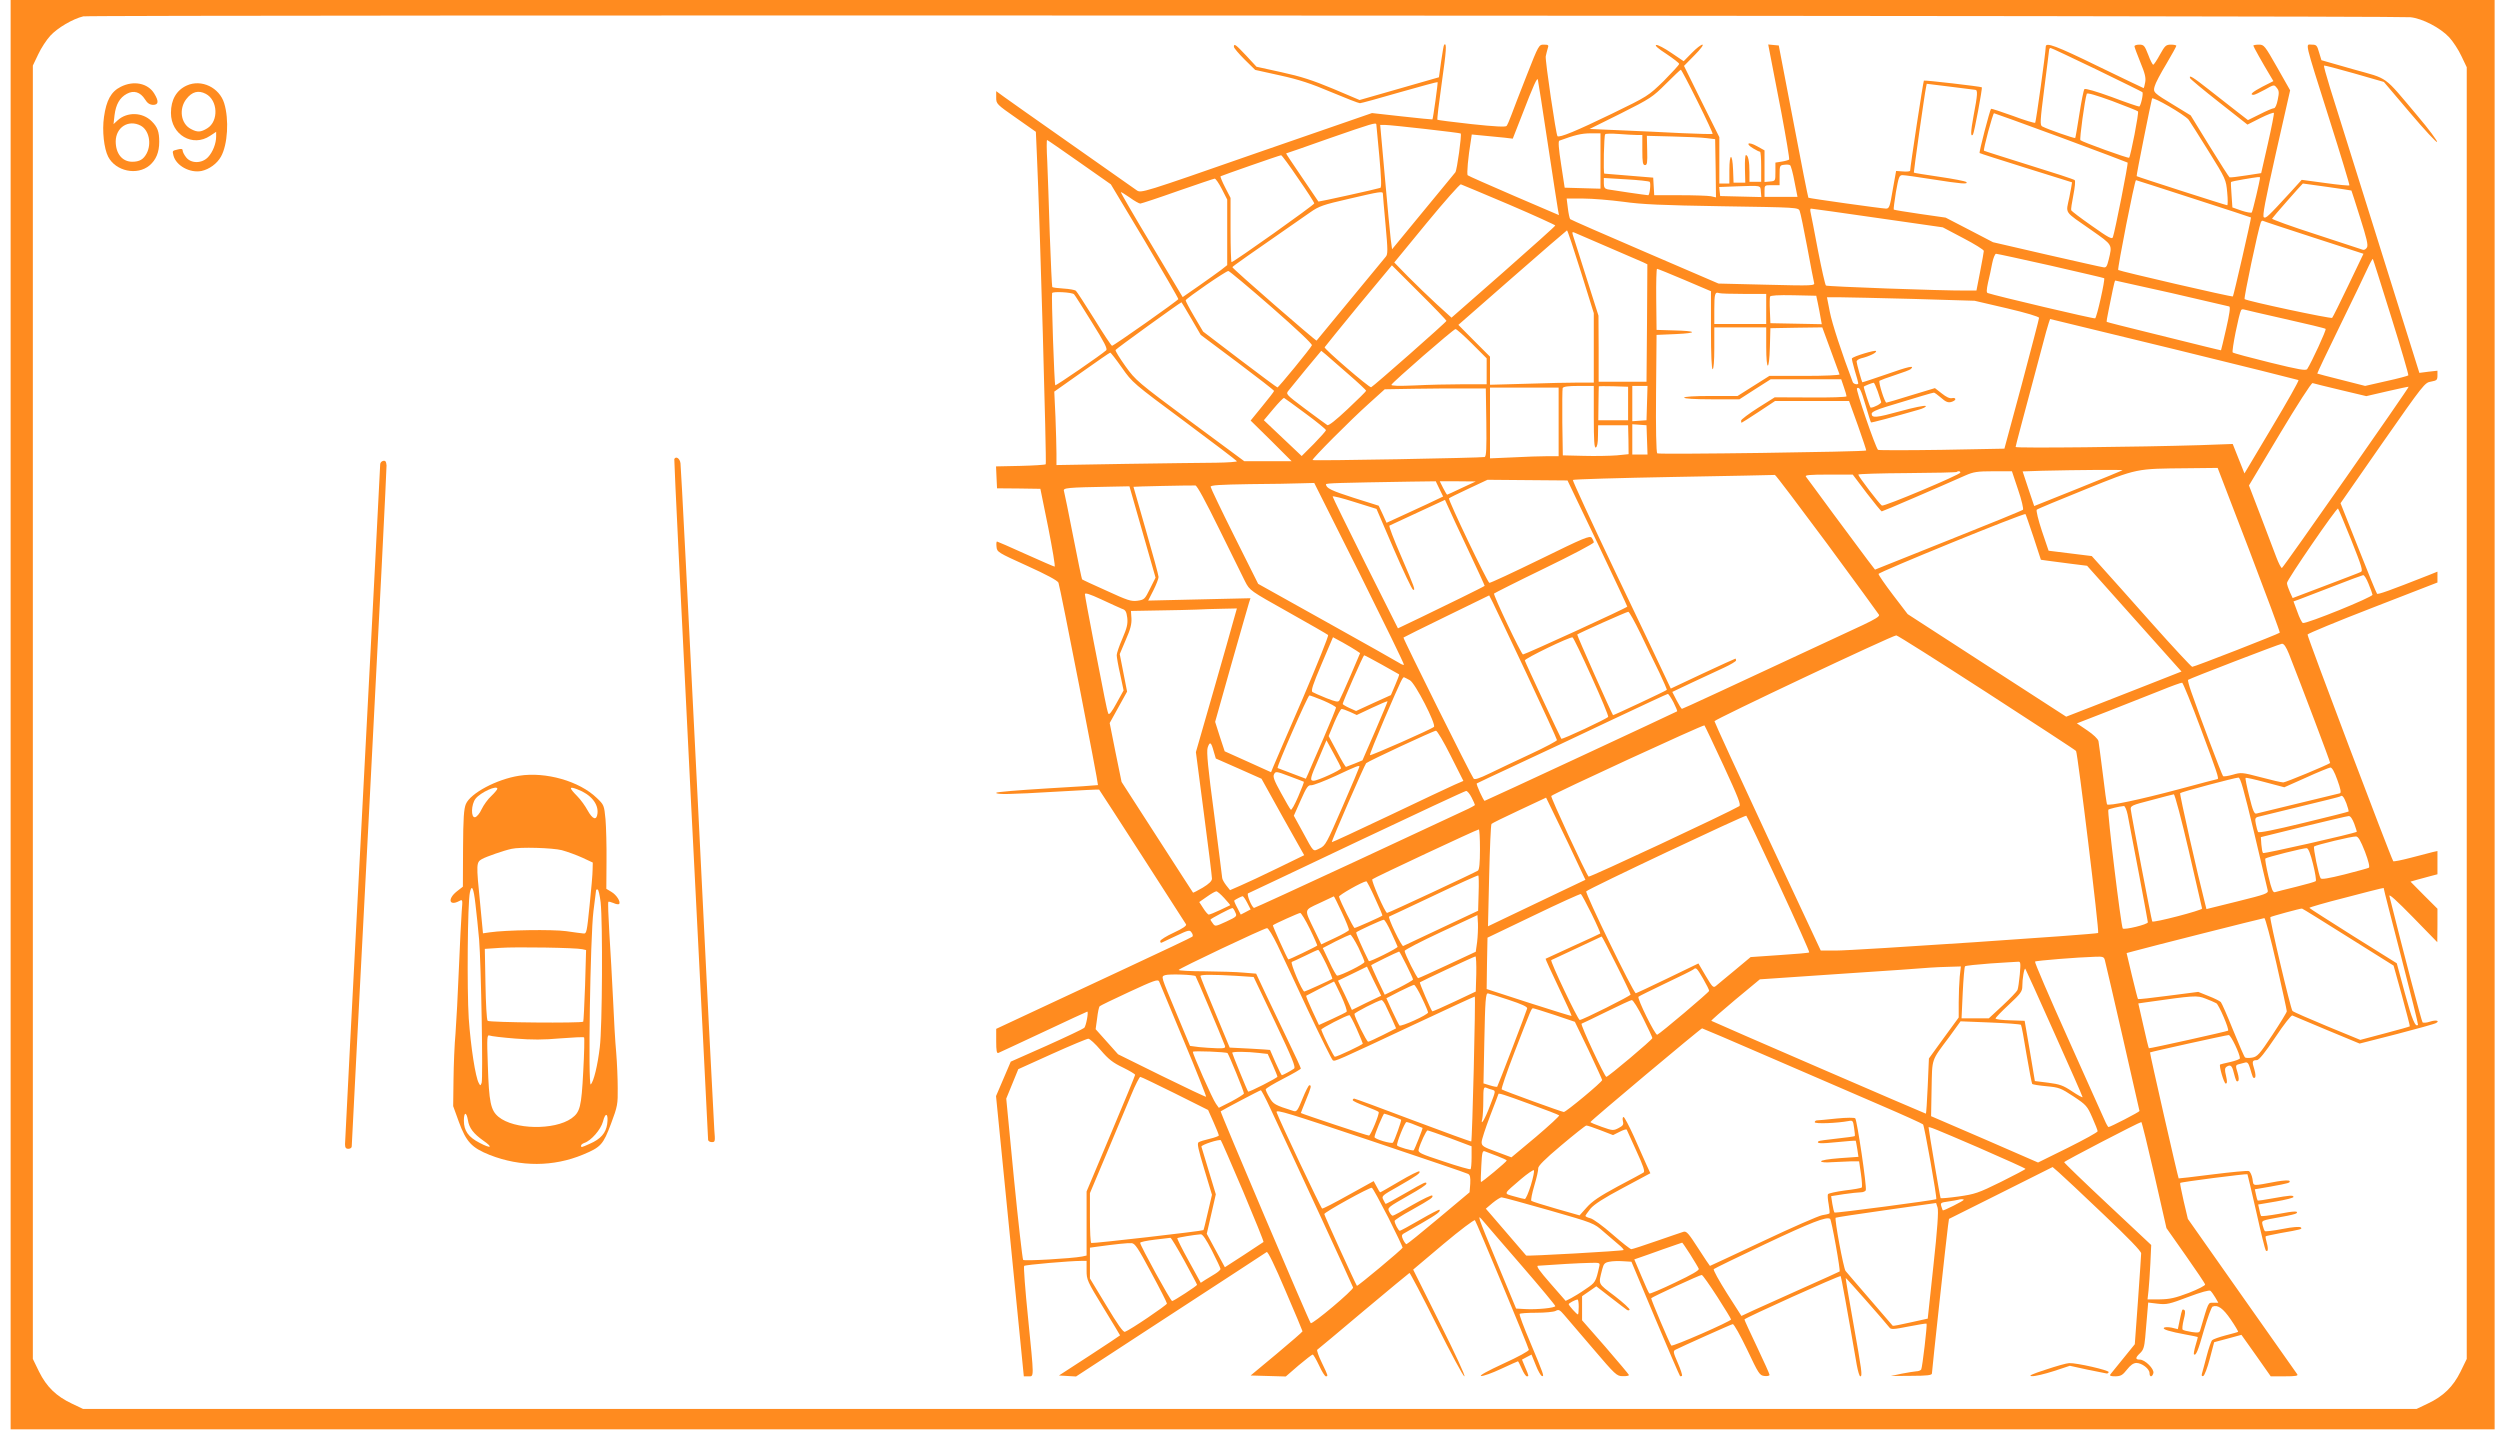 <svg width="159" height="91" viewBox="0 0 159 91" fill="none" xmlns="http://www.w3.org/2000/svg">
<g clip-path="url(#clip0_62_3616)">
<path d="M-0.274 -1.8C-1.36 -1.459 -2.148 -0.768 -2.638 0.286L-2.915 0.871V51.145V101.42L-2.563 102.133C-2.159 102.952 -1.584 103.516 -0.743 103.91L-0.147 104.186H79.114H158.375L158.972 103.91C159.813 103.516 160.388 102.952 160.792 102.133L161.143 101.42V51.145V0.871L160.867 0.275C160.473 -0.565 159.908 -1.14 159.089 -1.544L158.375 -1.895L79.274 -1.917C14.066 -1.927 0.098 -1.906 -0.274 -1.8ZM153.297 1.095C154.053 1.169 155.203 1.765 155.767 2.371C156.012 2.637 156.363 3.169 156.544 3.563L156.885 4.276V45.357V86.428L156.491 87.237C156.012 88.205 155.395 88.801 154.404 89.269L153.691 89.609H79.487H5.283L4.57 89.269C3.58 88.801 2.962 88.205 2.483 87.237L2.089 86.428V45.304V4.17L2.43 3.457C2.611 3.063 2.962 2.531 3.196 2.276C3.665 1.765 4.633 1.201 5.294 1.041C5.73 0.935 152.265 0.988 153.297 1.095Z" fill="#FF8B1F"/>
<path d="M78.476 2.978C78.476 3.052 78.784 3.414 79.146 3.776L79.828 4.446L81.414 4.797C82.628 5.063 83.394 5.319 84.672 5.861C85.587 6.244 86.407 6.564 86.492 6.564C86.567 6.564 87.706 6.255 89.015 5.872C90.325 5.5 91.411 5.202 91.432 5.223C91.464 5.255 91.144 7.553 91.102 7.596C91.091 7.606 90.218 7.521 89.175 7.404L87.259 7.191L79.913 9.734C72.631 12.277 72.578 12.288 72.301 12.107C70.991 11.181 64.252 6.457 63.869 6.17L63.358 5.797V6.212C63.358 6.606 63.39 6.638 64.625 7.5L65.881 8.383L65.945 9.841C66.137 13.969 66.573 29.45 66.509 29.525C66.467 29.567 65.732 29.61 64.891 29.631L63.347 29.663L63.379 30.365L63.411 31.057L64.795 31.068L66.168 31.089L66.669 33.557C66.935 34.919 67.127 36.036 67.073 36.036C67.031 36.036 66.201 35.675 65.232 35.239C64.263 34.802 63.443 34.441 63.411 34.441C63.369 34.441 63.358 34.59 63.379 34.781C63.411 35.111 63.464 35.143 65.317 35.983C66.562 36.547 67.254 36.92 67.318 37.058C67.425 37.313 69.873 49.879 69.831 49.932C69.809 49.943 68.34 50.05 66.573 50.145C64.806 50.252 63.358 50.369 63.358 50.422C63.358 50.539 64.199 50.528 67.233 50.347C68.692 50.262 69.895 50.199 69.905 50.22C69.959 50.273 75.356 58.657 75.431 58.785C75.484 58.87 75.25 59.04 74.654 59.317C74.185 59.53 73.802 59.775 73.791 59.849C73.791 59.934 73.823 59.977 73.876 59.955C73.919 59.934 74.334 59.743 74.803 59.519C75.59 59.147 75.665 59.126 75.782 59.306C75.857 59.402 75.888 59.519 75.835 59.572C75.793 59.615 73.866 60.53 71.555 61.605C69.245 62.679 66.456 63.988 65.359 64.499L63.358 65.435V66.222C63.358 66.818 63.39 67.01 63.496 66.967C63.56 66.935 64.859 66.34 66.371 65.627C67.883 64.914 69.128 64.339 69.15 64.339C69.245 64.339 69.075 65.254 68.958 65.371C68.894 65.435 67.819 65.946 66.562 66.51L64.284 67.52L63.816 68.617L63.347 69.712L64.231 78.618L65.115 87.534H65.402C65.775 87.534 65.775 87.747 65.381 83.779C65.2 82.023 65.093 80.555 65.136 80.512C65.221 80.438 68.053 80.193 68.766 80.193H69.107V80.81C69.107 81.395 69.15 81.491 70.171 83.162C70.757 84.119 71.236 84.917 71.236 84.928C71.236 84.938 70.363 85.524 69.299 86.215L67.35 87.481L67.893 87.513L68.436 87.545L72.737 84.736C75.101 83.193 77.805 81.427 78.742 80.821C79.679 80.204 80.498 79.671 80.562 79.629C80.637 79.586 81.073 80.48 81.755 82.087C82.351 83.47 82.841 84.64 82.841 84.672C82.841 84.704 82.095 85.353 81.19 86.109L79.54 87.481L80.658 87.513L81.776 87.545L82.585 86.843C83.043 86.46 83.437 86.151 83.49 86.151C83.532 86.151 83.713 86.46 83.894 86.843C84.065 87.226 84.267 87.534 84.32 87.534C84.48 87.534 84.48 87.524 84.065 86.662C83.862 86.247 83.735 85.875 83.777 85.843C83.831 85.811 85.151 84.704 86.716 83.385C88.291 82.066 89.601 80.98 89.643 80.959C89.675 80.948 90.453 82.417 91.358 84.236C92.262 86.045 93.061 87.534 93.135 87.534C93.221 87.534 92.529 86.056 91.57 84.14L89.878 80.746L91.794 79.129C92.859 78.235 93.763 77.554 93.806 77.607C93.891 77.692 97.192 85.619 97.234 85.843C97.255 85.917 96.531 86.311 95.616 86.726C94.583 87.205 94.062 87.492 94.2 87.513C94.317 87.534 94.892 87.332 95.456 87.066C96.031 86.8 96.521 86.577 96.542 86.577C96.564 86.577 96.67 86.79 96.787 87.056C96.904 87.322 97.043 87.534 97.106 87.534C97.245 87.534 97.245 87.524 97 86.96L96.798 86.471L97.096 86.311L97.404 86.151L97.671 86.811C97.809 87.173 97.99 87.492 98.065 87.513C98.235 87.577 98.182 87.418 97.319 85.364C96.915 84.417 96.617 83.619 96.649 83.566C96.67 83.523 97.149 83.491 97.703 83.491C98.267 83.491 98.82 83.438 98.938 83.374C99.129 83.268 99.204 83.3 99.491 83.64C99.672 83.853 100.492 84.811 101.312 85.768C102.738 87.439 102.823 87.524 103.207 87.524C103.42 87.534 103.601 87.503 103.601 87.449C103.59 87.407 102.919 86.609 102.11 85.672L100.62 83.97V83.204V82.438L101.067 82.129L101.525 81.81L102.43 82.512C102.93 82.895 103.388 83.257 103.462 83.3C103.526 83.353 103.611 83.353 103.643 83.3C103.675 83.247 103.249 82.853 102.696 82.427C101.588 81.587 101.652 81.725 101.908 80.704C101.993 80.374 102.068 80.299 102.355 80.246C102.547 80.204 102.941 80.193 103.228 80.214L103.76 80.246L105.272 83.853C106.102 85.832 106.816 87.481 106.848 87.513C106.88 87.545 106.933 87.534 106.975 87.503C107.007 87.46 106.89 87.098 106.709 86.683C106.411 86.002 106.401 85.928 106.56 85.843C106.89 85.672 110.084 84.236 110.201 84.215C110.276 84.194 110.68 84.928 111.117 85.832C111.851 87.386 111.915 87.481 112.224 87.513C112.394 87.534 112.543 87.503 112.543 87.439C112.543 87.386 112.181 86.577 111.745 85.662C111.308 84.747 110.946 83.96 110.946 83.917C110.946 83.832 117.004 81.097 117.068 81.161C117.1 81.204 117.473 83.215 118.09 86.811C118.165 87.215 118.26 87.534 118.314 87.534C118.463 87.534 118.409 87.173 117.877 84.183C117.59 82.597 117.377 81.299 117.387 81.278C117.409 81.257 119.889 84.066 120.166 84.428C120.262 84.566 120.432 84.555 121.39 84.364C121.997 84.247 122.508 84.162 122.53 84.183C122.583 84.236 122.263 86.971 122.189 87.098C122.146 87.162 122.008 87.215 121.88 87.215C121.752 87.226 121.337 87.29 120.954 87.364L120.262 87.513L121.571 87.503C122.572 87.503 122.87 87.46 122.87 87.354C122.87 87.183 123.807 78.586 123.892 77.98L123.956 77.522L127.256 75.873L130.546 74.224L130.951 74.575C131.174 74.766 132.441 75.958 133.761 77.214C135.369 78.735 136.178 79.576 136.178 79.714C136.178 79.831 136.082 81.182 135.976 82.715L135.773 85.492L135.05 86.385C134.656 86.864 134.283 87.332 134.23 87.396C134.155 87.503 134.23 87.534 134.538 87.534C134.89 87.524 134.996 87.46 135.273 87.109C135.497 86.822 135.678 86.694 135.869 86.683C136.221 86.683 136.71 87.056 136.71 87.332C136.71 87.598 136.881 87.598 136.955 87.332C137.019 87.066 136.423 86.471 136.093 86.471C135.795 86.471 135.795 86.353 136.114 86.056C136.316 85.864 136.38 85.672 136.434 85.077C136.465 84.672 136.529 84.002 136.561 83.598L136.625 82.842L137.243 82.917C137.807 82.981 137.977 82.938 139.159 82.491C140.011 82.172 140.511 82.034 140.586 82.097C140.649 82.151 140.788 82.342 140.894 82.523L141.086 82.853H140.767C140.426 82.853 140.479 82.746 139.936 84.587C139.894 84.757 139.819 84.779 139.393 84.715C139.116 84.672 138.861 84.609 138.818 84.566C138.776 84.534 138.808 84.247 138.882 83.938C138.978 83.587 138.999 83.364 138.925 83.321C138.786 83.236 138.786 83.236 138.637 83.927L138.51 84.534L138.116 84.438C137.892 84.396 137.679 84.396 137.626 84.449C137.53 84.545 137.956 84.683 139.052 84.885C139.436 84.949 139.755 85.023 139.776 85.034C139.787 85.045 139.723 85.29 139.638 85.566C139.553 85.853 139.51 86.109 139.532 86.13C139.659 86.258 139.798 85.917 140.17 84.598C140.405 83.8 140.649 83.119 140.724 83.098C141.054 82.97 141.384 83.204 141.874 83.917C142.151 84.321 142.363 84.683 142.342 84.704C142.321 84.725 141.97 84.821 141.554 84.928C141.15 85.034 140.756 85.172 140.692 85.236C140.628 85.3 140.468 85.758 140.341 86.258C140.213 86.758 140.075 87.247 140.043 87.364C140.011 87.492 140.032 87.545 140.128 87.513C140.202 87.492 140.394 86.992 140.543 86.417L140.82 85.364L141.693 85.13L142.555 84.896L143.492 86.215L144.418 87.534H145.312C146.015 87.534 146.185 87.503 146.1 87.396C146.047 87.332 144.461 85.077 142.576 82.395L139.148 77.522L138.882 76.394C138.744 75.777 138.637 75.256 138.659 75.235C138.712 75.171 142.896 74.639 142.938 74.681C142.949 74.703 143.205 75.777 143.503 77.086C143.79 78.395 144.067 79.491 144.099 79.522C144.237 79.671 144.28 79.448 144.173 79.065C144.109 78.842 144.077 78.65 144.099 78.629C144.12 78.608 144.535 78.522 145.025 78.427C146.377 78.192 146.441 78.171 146.334 78.065C146.271 78.001 145.823 78.033 145.174 78.161C144.589 78.278 144.077 78.331 144.046 78.299C144.003 78.256 143.95 78.097 143.907 77.937C143.833 77.607 143.758 77.639 145.153 77.384C145.611 77.309 146.015 77.203 146.047 77.171C146.217 77.011 145.93 77.011 144.929 77.203C144.322 77.309 143.822 77.373 143.801 77.331C143.779 77.299 143.726 77.118 143.694 76.937L143.62 76.607L144.748 76.416C145.366 76.309 145.866 76.182 145.866 76.128C145.866 76.001 145.621 76.022 144.557 76.213C144.046 76.309 143.598 76.373 143.588 76.352C143.566 76.331 143.513 76.16 143.481 75.979L143.407 75.639L144.397 75.469C145.568 75.256 145.685 75.224 145.611 75.107C145.579 75.054 145.227 75.075 144.833 75.139C143.151 75.447 143.343 75.469 143.258 74.979C143.215 74.734 143.109 74.511 143.024 74.479C142.938 74.447 141.906 74.543 140.724 74.692C139.542 74.841 138.573 74.958 138.563 74.947C138.52 74.894 136.71 66.957 136.742 66.935C136.795 66.893 141.597 65.829 141.746 65.829C141.884 65.829 142.459 67.031 142.459 67.308C142.459 67.361 142.182 67.467 141.852 67.542C141.512 67.616 141.214 67.691 141.203 67.701C141.107 67.765 141.448 68.914 141.554 68.914C141.65 68.914 141.661 68.797 141.576 68.425C141.48 68.031 141.49 67.925 141.618 67.84C141.852 67.691 141.959 67.776 142.055 68.18C142.204 68.744 142.236 68.829 142.342 68.755C142.406 68.723 142.395 68.51 142.31 68.223C142.172 67.787 142.182 67.744 142.363 67.691C142.47 67.659 142.662 67.616 142.768 67.584C142.928 67.531 143.002 67.606 143.098 67.925C143.162 68.148 143.236 68.393 143.268 68.468C143.29 68.542 143.354 68.585 143.407 68.542C143.471 68.51 143.46 68.297 143.375 68.01C143.215 67.51 143.236 67.425 143.535 67.425C143.673 67.425 144.056 66.946 144.706 65.978C145.259 65.148 145.717 64.563 145.792 64.584C145.866 64.616 146.856 65.031 147.995 65.51L150.071 66.371L152.445 65.765C153.744 65.424 154.873 65.116 154.937 65.063C155.192 64.914 154.926 64.85 154.543 64.978C154.33 65.052 154.117 65.063 154.074 65.02C154.01 64.946 152.914 60.785 151.966 56.987C151.924 56.817 152.435 57.285 153.457 58.328L155.011 59.923L155.022 58.859V57.795L154.159 56.934L153.308 56.072L153.712 55.955C153.936 55.891 154.319 55.785 154.575 55.721L155.022 55.604V54.859V54.125L154.734 54.188C154.564 54.231 153.947 54.391 153.34 54.55C152.733 54.71 152.232 54.806 152.211 54.774C152.02 54.455 146.718 40.441 146.76 40.356C146.782 40.293 148.655 39.516 150.912 38.643L155.022 37.047V36.707V36.356L154.468 36.579C151.956 37.569 151.242 37.824 151.179 37.76C151.136 37.718 150.604 36.409 149.986 34.845L148.858 32.004L151.53 28.163C154.149 24.418 154.213 24.332 154.617 24.269C154.979 24.205 155.022 24.162 155.022 23.886V23.577L154.447 23.641L153.872 23.715L153.712 23.205C153.574 22.779 149.763 10.617 148.187 5.574C147.953 4.819 147.782 4.191 147.804 4.169C147.825 4.148 148.687 4.372 149.731 4.67L151.615 5.212L153.286 7.181C154.202 8.266 154.979 9.096 155.001 9.032C155.022 8.958 154.468 8.213 153.766 7.383C151.54 4.744 151.966 5.053 149.656 4.404L147.644 3.829L147.495 3.34C147.367 2.882 147.325 2.839 147.027 2.839C146.622 2.839 146.515 2.425 148.144 7.574C148.868 9.851 149.443 11.756 149.422 11.788C149.401 11.82 148.719 11.756 147.889 11.639L146.388 11.437L145.674 12.224C144.237 13.788 144.109 13.905 143.982 13.82C143.875 13.756 144.067 12.777 144.748 9.734L145.653 5.744L144.833 4.297C144.035 2.893 143.992 2.839 143.662 2.839C143.471 2.839 143.311 2.871 143.311 2.903C143.311 2.957 143.886 3.989 144.386 4.819L144.589 5.159L143.897 5.51C143.247 5.851 143.045 6.032 143.332 6.032C143.396 6.032 143.716 5.883 144.046 5.702C144.631 5.372 144.631 5.372 144.801 5.585C144.95 5.766 144.961 5.883 144.865 6.34C144.801 6.67 144.706 6.883 144.62 6.883C144.535 6.883 144.141 7.053 143.726 7.266L142.97 7.638L142.31 7.127C141.959 6.851 141.16 6.223 140.543 5.744C139.478 4.904 139.202 4.733 139.287 4.968C139.308 5.031 140.138 5.723 141.129 6.5L142.938 7.925L143.758 7.51C144.205 7.287 144.599 7.138 144.62 7.181C144.642 7.223 144.471 8.106 144.237 9.138L143.811 11.011L142.843 11.16C142.31 11.245 141.842 11.298 141.799 11.277C141.767 11.266 141.192 10.373 140.532 9.298L139.329 7.34L138.318 6.723C136.945 5.893 136.923 5.872 137.04 5.478C137.083 5.297 137.413 4.67 137.775 4.074C138.126 3.478 138.414 2.957 138.414 2.914C138.414 2.871 138.254 2.839 138.073 2.839C137.754 2.839 137.69 2.903 137.37 3.478C137.179 3.829 136.987 4.116 136.945 4.116C136.902 4.116 136.753 3.829 136.625 3.478C136.402 2.903 136.348 2.839 136.061 2.839C135.891 2.839 135.752 2.882 135.752 2.946C135.752 2.999 135.923 3.457 136.125 3.957C136.423 4.67 136.487 4.957 136.434 5.234C136.402 5.436 136.348 5.606 136.338 5.606C136.316 5.606 135.018 4.978 133.453 4.223C130.748 2.903 130.11 2.669 130.11 2.967C130.099 3.382 129.492 7.745 129.439 7.808C129.396 7.84 128.758 7.649 128.023 7.372C127.278 7.106 126.65 6.893 126.628 6.925C126.554 7 125.851 9.692 125.904 9.734C125.926 9.756 127.256 10.181 128.853 10.681C130.45 11.181 131.77 11.596 131.781 11.596C131.792 11.607 131.707 12.033 131.611 12.543C131.387 13.629 131.217 13.384 133.016 14.639C134.379 15.597 134.347 15.544 134.113 16.512C134.006 16.948 133.953 17.033 133.783 17.001C133.666 16.991 132.037 16.618 130.163 16.193L126.756 15.405L125.244 14.618L123.743 13.841L122.114 13.607C121.22 13.48 120.475 13.352 120.443 13.331C120.422 13.299 120.486 12.799 120.581 12.213C120.752 11.256 120.794 11.139 120.997 11.139C121.124 11.139 121.976 11.256 122.902 11.405C124.723 11.692 125.212 11.735 125.053 11.575C124.989 11.522 124.233 11.373 123.349 11.245C122.476 11.117 121.742 11 121.72 10.979C121.699 10.958 122.402 5.978 122.498 5.542L122.54 5.329L124.009 5.51C124.819 5.617 125.542 5.702 125.617 5.712C125.798 5.712 125.777 6.01 125.521 7.351C125.33 8.394 125.319 8.734 125.479 8.564C125.553 8.489 126.096 5.595 126.043 5.553C125.979 5.5 122.402 5.085 122.359 5.127C122.317 5.159 121.486 10.628 121.486 10.851C121.486 10.905 121.284 10.926 121.039 10.905L120.592 10.873L120.379 12.064C120.198 13.15 120.155 13.267 119.953 13.267C119.698 13.267 115.067 12.618 115.013 12.575C114.992 12.554 114.556 10.373 114.055 7.713L113.129 2.893L112.788 2.861L112.458 2.829L112.597 3.552C112.671 3.946 112.991 5.585 113.299 7.181C113.597 8.777 113.821 10.107 113.789 10.149C113.746 10.181 113.534 10.245 113.321 10.277L112.916 10.341V10.926C112.916 11.511 112.916 11.511 112.575 11.543L112.224 11.575V10.564V9.564L111.745 9.298C111.191 8.989 110.968 9.117 111.5 9.436C111.692 9.553 111.883 9.649 111.937 9.649C111.979 9.649 112.011 10.075 112.011 10.607V11.564H111.639H111.266V10.947C111.266 10.266 111.181 9.862 111.042 9.862C110.989 9.862 110.968 10.256 110.978 10.734L111 11.617H110.627H110.254L110.223 10.788C110.18 9.702 109.988 9.724 109.988 10.819V11.671H109.669H109.35V10.202V8.723L108.221 6.457L107.103 4.191L107.774 3.51C108.147 3.137 108.37 2.839 108.274 2.839C108.189 2.839 107.88 3.074 107.604 3.361L107.082 3.893L106.294 3.361C105.858 3.063 105.432 2.839 105.336 2.861C105.219 2.882 105.464 3.095 105.975 3.425C106.422 3.723 106.794 4.01 106.794 4.063C106.794 4.127 106.347 4.606 105.815 5.148C104.825 6.106 104.814 6.117 102.515 7.234C100.279 8.319 99.172 8.777 99.055 8.66C98.959 8.553 98.267 3.85 98.309 3.584C98.341 3.435 98.395 3.212 98.437 3.074C98.512 2.871 98.48 2.839 98.192 2.839C97.873 2.839 97.862 2.85 97.106 4.776C96.681 5.851 96.244 6.989 96.127 7.308C96.01 7.628 95.871 7.947 95.818 8.011C95.754 8.085 95.084 8.053 93.593 7.894C92.422 7.766 91.443 7.638 91.421 7.617C91.389 7.596 91.517 6.532 91.698 5.255C91.986 3.244 92.028 2.669 91.847 2.85C91.815 2.871 91.741 3.35 91.656 3.903L91.517 4.914L88.994 5.638L86.471 6.361L84.789 5.648C83.49 5.106 82.734 4.861 81.51 4.595L79.913 4.244L79.263 3.542C78.582 2.818 78.476 2.744 78.476 2.978ZM133.367 4.435C134.943 5.202 136.242 5.84 136.253 5.861C136.338 5.936 136.146 6.776 136.05 6.776C135.986 6.776 135.199 6.51 134.304 6.17C133.335 5.819 132.622 5.606 132.569 5.67C132.516 5.723 132.377 6.436 132.25 7.244C132.122 8.064 132.005 8.755 131.983 8.777C131.941 8.819 130.227 8.223 129.886 8.042C129.737 7.968 129.748 7.723 130.014 5.638C130.184 4.361 130.312 3.254 130.323 3.18C130.323 3.116 130.365 3.052 130.418 3.052C130.472 3.052 131.792 3.68 133.367 4.435ZM107.966 6.457C108.519 7.564 108.945 8.489 108.924 8.511C108.892 8.543 108.008 8.511 106.954 8.468C105.9 8.415 104.154 8.33 103.068 8.287L101.099 8.202L103.09 7.213C104.974 6.266 105.112 6.17 105.953 5.329C106.443 4.84 106.869 4.435 106.901 4.435C106.933 4.435 107.412 5.34 107.966 6.457ZM98.437 9.117C98.757 11.256 99.055 13.15 99.087 13.341L99.15 13.682L96.297 12.458C94.722 11.777 93.391 11.192 93.348 11.149C93.274 11.075 93.37 10.011 93.551 8.915L93.604 8.553L94.37 8.628C94.796 8.67 95.382 8.723 95.68 8.755L96.212 8.819L96.787 7.351C97.543 5.382 97.777 4.882 97.809 5.074C97.83 5.159 98.118 6.978 98.437 9.117ZM135.976 7.085C136.05 7.149 135.507 9.936 135.411 10.032C135.348 10.085 132.441 9.032 132.313 8.915C132.25 8.851 132.59 6.34 132.718 5.968C132.739 5.883 133.314 6.053 134.336 6.425C135.199 6.755 135.944 7.042 135.976 7.085ZM139.191 7.606C139.265 7.713 139.84 8.606 140.458 9.607C141.565 11.383 141.576 11.426 141.65 12.235C141.693 12.682 141.693 13.054 141.65 13.054C141.554 13.054 135.933 11.245 135.891 11.203C135.859 11.171 136.795 6.532 136.87 6.266C136.923 6.127 138.903 7.276 139.191 7.606ZM131.078 8.745C133.378 9.596 135.284 10.319 135.316 10.341C135.369 10.394 134.507 14.746 134.379 15.086C134.326 15.235 134.102 15.118 133.037 14.363C132.335 13.873 131.749 13.426 131.728 13.373C131.707 13.32 131.77 12.884 131.866 12.405C131.962 11.926 132.005 11.501 131.951 11.458C131.909 11.405 130.599 10.979 129.045 10.5C127.491 10.011 126.203 9.607 126.181 9.585C126.117 9.532 126.745 7.202 126.82 7.202C126.852 7.202 128.768 7.894 131.078 8.745ZM87.535 7.915C87.535 7.968 87.621 8.883 87.727 9.958C87.844 11.288 87.876 11.915 87.791 11.947C87.589 12.022 83.873 12.841 83.852 12.82C83.841 12.799 83.373 12.107 82.798 11.266C82.234 10.437 81.776 9.756 81.797 9.756C81.819 9.756 83.053 9.33 84.544 8.798C87.269 7.851 87.514 7.776 87.535 7.915ZM90.644 8.202C91.858 8.34 92.88 8.468 92.901 8.489C92.976 8.564 92.667 10.819 92.561 10.958C92.507 11.022 91.581 12.16 90.495 13.469L88.536 15.852L88.451 15.225C88.409 14.873 88.238 13.097 88.078 11.266L87.78 7.947H88.11C88.281 7.947 89.43 8.064 90.644 8.202ZM101.791 10.234V12.001L100.652 11.969L99.513 11.937L99.289 10.468C99.129 9.458 99.097 8.979 99.172 8.947C100.162 8.585 100.556 8.489 101.131 8.479H101.791V10.234ZM104.101 8.585H104.452V9.543C104.452 10.341 104.484 10.5 104.623 10.5C104.761 10.5 104.782 10.351 104.761 9.564L104.74 8.638L106.379 8.681C107.274 8.702 108.253 8.745 108.551 8.787L109.083 8.851L109.115 10.703L109.137 12.554L108.807 12.479C108.626 12.447 107.742 12.416 106.837 12.416H105.208L105.176 11.852L105.144 11.298L103.601 11.171C102.749 11.107 102.046 11.043 102.036 11.043C101.961 11.022 102.014 8.606 102.089 8.543C102.131 8.489 102.515 8.489 102.951 8.521C103.388 8.553 103.899 8.585 104.101 8.585ZM68.649 10.319L70.651 11.724L72.812 15.331C73.993 17.321 74.952 18.98 74.941 19.023C74.898 19.129 70.832 21.992 70.725 21.992C70.683 21.992 70.171 21.226 69.597 20.289C69.011 19.353 68.489 18.544 68.425 18.491C68.362 18.438 68.01 18.374 67.648 18.353C67.276 18.331 66.956 18.289 66.924 18.257C66.903 18.225 66.829 16.725 66.765 14.905C66.712 13.097 66.637 11.011 66.605 10.256C66.562 9.511 66.562 8.904 66.594 8.904C66.626 8.904 67.542 9.543 68.649 10.319ZM82.564 11.351C83.128 12.16 83.586 12.873 83.586 12.937C83.586 13.033 78.465 16.672 78.326 16.672C78.295 16.672 78.263 15.757 78.263 14.629V12.586L77.922 11.926C77.73 11.554 77.603 11.235 77.624 11.213C77.688 11.171 81.361 9.883 81.478 9.873C81.52 9.862 82.01 10.532 82.564 11.351ZM114.13 11.554L114.321 12.522H113.267H112.224V12.15C112.224 11.777 112.224 11.777 112.703 11.777H113.182V11.149C113.182 10.532 113.193 10.511 113.48 10.479C113.64 10.458 113.81 10.468 113.853 10.511C113.906 10.553 114.034 11.022 114.13 11.554ZM143.737 11.298C143.737 11.479 143.268 13.437 143.215 13.511C143.173 13.554 142.874 13.501 142.555 13.394L141.98 13.192L141.927 12.405C141.895 11.969 141.874 11.596 141.895 11.575C141.916 11.554 142.278 11.469 142.693 11.405C143.652 11.245 143.737 11.235 143.737 11.298ZM77.709 12.022L78.05 12.692V14.778V16.863L77.656 17.172C77.432 17.342 76.793 17.799 76.229 18.193L75.218 18.895L73.238 15.576C72.141 13.756 71.268 12.245 71.289 12.224C71.311 12.203 71.555 12.362 71.854 12.565C72.141 12.777 72.45 12.948 72.524 12.948C72.609 12.937 73.685 12.586 74.909 12.15C76.144 11.724 77.198 11.362 77.251 11.362C77.315 11.351 77.517 11.649 77.709 12.022ZM104.921 11.564C105.006 11.649 104.921 12.416 104.825 12.416C104.718 12.416 102.461 12.086 102.249 12.043C102.057 12.001 102.004 11.915 102.004 11.66V11.32L103.42 11.405C104.186 11.447 104.868 11.522 104.921 11.564ZM139.521 12.639C141.522 13.288 143.162 13.82 143.162 13.831C143.194 13.863 142.055 18.821 142.012 18.853C141.959 18.906 134.805 17.246 134.719 17.172C134.656 17.097 135.763 11.458 135.848 11.458C135.869 11.458 137.519 11.99 139.521 12.639ZM95.978 13.011C97.596 13.703 98.916 14.309 98.916 14.341C98.916 14.384 97.426 15.714 95.616 17.31L92.316 20.204L91.379 19.353C90.868 18.885 90.048 18.087 89.558 17.597L88.675 16.693L90.729 14.192C91.868 12.809 92.848 11.703 92.912 11.724C92.976 11.745 94.349 12.32 95.978 13.011ZM147.995 11.884C148.836 12.001 149.528 12.107 149.55 12.118C149.56 12.139 149.816 12.916 150.103 13.841C150.518 15.15 150.625 15.586 150.54 15.735C150.476 15.852 150.359 15.916 150.274 15.884C150.188 15.852 148.847 15.416 147.293 14.905C145.738 14.405 144.482 13.948 144.503 13.905C144.525 13.841 146.377 11.735 146.462 11.671C146.462 11.671 147.154 11.767 147.995 11.884ZM111.99 12.181L112.022 12.533L110.712 12.501L109.403 12.469L109.371 12.181L109.339 11.894L110.435 11.852C112.054 11.798 111.958 11.777 111.99 12.181ZM87.951 12.32C87.951 12.384 88.025 13.267 88.121 14.299C88.27 15.916 88.27 16.182 88.132 16.331C88.046 16.427 87.035 17.661 85.875 19.066C84.714 20.47 83.756 21.64 83.735 21.662C83.692 21.704 78.369 17.076 78.38 16.991C78.38 16.948 79.327 16.278 83.32 13.511C83.894 13.107 84.15 13.022 85.768 12.65C87.78 12.181 87.951 12.15 87.951 12.32ZM103.228 12.831C104.431 13.001 105.655 13.054 109.541 13.118C114.311 13.192 114.375 13.192 114.46 13.416C114.513 13.543 114.726 14.575 114.939 15.714C115.152 16.852 115.343 17.874 115.375 17.98C115.439 18.172 115.322 18.183 112.362 18.108L109.296 18.034L104.623 16.023C102.046 14.916 99.906 13.98 99.864 13.937C99.821 13.884 99.757 13.575 99.715 13.235L99.64 12.628H100.694C101.269 12.628 102.408 12.724 103.228 12.831ZM119.41 13.863L123.562 14.459L124.872 15.15C125.585 15.523 126.171 15.884 126.171 15.959C126.171 16.023 126.064 16.618 125.936 17.278L125.702 18.48H125.106C123.424 18.491 116.206 18.225 116.131 18.161C116.078 18.119 115.854 17.108 115.62 15.916C115.397 14.724 115.184 13.639 115.152 13.501C115.12 13.373 115.13 13.267 115.173 13.267C115.226 13.267 117.132 13.533 119.41 13.863ZM147.165 15.118L150.316 16.14L149.358 18.14C148.836 19.236 148.368 20.172 148.325 20.215C148.251 20.289 142.917 19.151 142.757 19.023C142.693 18.97 143.62 14.575 143.79 14.139C143.822 14.065 143.875 14.022 143.918 14.043C143.971 14.075 145.43 14.554 147.165 15.118ZM100.545 17.289L101.365 19.917V22.13V24.332H100.385C99.843 24.332 98.352 24.364 97.085 24.407L94.764 24.471V23.577V22.683L93.753 21.672L92.752 20.662L96.18 17.661C98.065 16.012 99.63 14.661 99.662 14.65C99.694 14.65 100.087 15.831 100.545 17.289ZM102.217 15.693C103.303 16.161 104.314 16.597 104.484 16.672L104.772 16.81L104.75 20.545L104.718 24.279H103.196H101.674V22.183L101.663 20.076L100.896 17.661C100.471 16.32 100.087 15.118 100.045 14.98C99.981 14.788 99.992 14.735 100.098 14.778C100.183 14.82 101.131 15.225 102.217 15.693ZM130.429 16.895C132.271 17.321 133.804 17.672 133.825 17.693C133.9 17.757 133.357 20.204 133.25 20.247C133.165 20.289 126.905 18.81 126.426 18.64C126.33 18.619 126.341 18.438 126.437 17.98C126.522 17.64 126.639 17.087 126.703 16.746C126.767 16.416 126.884 16.14 126.948 16.14C127.012 16.14 128.587 16.48 130.429 16.895ZM152.083 20.162C152.712 22.172 153.201 23.843 153.169 23.875C153.137 23.907 152.509 24.077 151.775 24.237L150.423 24.545L148.922 24.162C148.091 23.96 147.399 23.768 147.378 23.758C147.367 23.737 148.006 22.385 148.804 20.757C149.603 19.129 150.391 17.48 150.561 17.108C150.731 16.735 150.891 16.448 150.912 16.469C150.934 16.491 151.455 18.151 152.083 20.162ZM91.996 20.406C91.996 20.481 87.344 24.577 87.205 24.63C87.088 24.673 84.214 22.194 84.246 22.087C84.267 22.045 85.236 20.853 86.396 19.438L88.526 16.874L90.261 18.608C91.219 19.555 91.996 20.374 91.996 20.406ZM107.146 17.81L108.817 18.523V21.002C108.817 22.587 108.86 23.481 108.924 23.481C108.988 23.481 109.03 22.971 109.03 22.151V20.821H110.68H112.331V22.045C112.331 23.641 112.522 23.662 112.565 22.066L112.597 20.874L114.247 20.843L115.897 20.821L116.429 22.268C116.727 23.066 116.983 23.768 116.994 23.811C117.015 23.864 116.025 23.907 114.79 23.907H112.533L111.521 24.545L110.51 25.184H108.807C107.753 25.184 107.114 25.226 107.114 25.29C107.114 25.354 107.774 25.396 108.87 25.396H110.627L111.617 24.758L112.618 24.12H114.864H117.1L117.27 24.62C117.366 24.896 117.441 25.152 117.441 25.205C117.441 25.258 116.408 25.29 115.152 25.279L112.873 25.269L111.809 25.939C111.223 26.311 110.734 26.684 110.734 26.748C110.734 26.822 110.744 26.886 110.766 26.886C110.787 26.886 111.266 26.578 111.851 26.195L112.895 25.503H115.248H117.6L118.165 27.067C118.463 27.918 118.708 28.631 118.686 28.652C118.601 28.737 105.485 28.918 105.4 28.833C105.336 28.769 105.304 27.205 105.325 25.013L105.357 21.3L106.582 21.247C108.029 21.183 107.934 21.045 106.422 21.013L105.357 20.981L105.336 19.034C105.325 17.97 105.347 17.097 105.389 17.097C105.432 17.097 106.22 17.416 107.146 17.81ZM80.871 19.534C82.447 20.917 83.469 21.875 83.437 21.96C83.373 22.13 81.318 24.641 81.244 24.641C81.212 24.641 80.136 23.843 78.848 22.864L76.517 21.087L75.952 20.13C75.644 19.608 75.399 19.14 75.409 19.098C75.463 18.959 77.996 17.214 78.124 17.235C78.199 17.246 79.434 18.278 80.871 19.534ZM138.116 18.64C140.064 19.087 141.714 19.47 141.778 19.491C141.863 19.512 141.799 19.97 141.586 20.896C141.416 21.64 141.267 22.268 141.256 22.279C141.246 22.279 140.777 22.172 140.224 22.034C139.67 21.896 138.041 21.491 136.615 21.14C135.188 20.789 134.006 20.491 133.985 20.47C133.974 20.459 134.017 20.14 134.102 19.757C134.177 19.374 134.294 18.789 134.368 18.448C134.432 18.119 134.507 17.842 134.528 17.842C134.549 17.842 136.167 18.204 138.116 18.64ZM68.308 18.715C68.351 18.746 68.851 19.544 69.426 20.47C70.246 21.779 70.448 22.183 70.353 22.279C70.086 22.534 67.159 24.545 67.116 24.503C67.052 24.439 66.861 18.778 66.914 18.64C66.956 18.523 68.181 18.587 68.308 18.715ZM110.904 18.693H112.331V19.651V20.608H110.68H109.03V19.672C109.03 18.693 109.073 18.544 109.328 18.64C109.403 18.672 110.116 18.693 110.904 18.693ZM115.62 19.31C115.673 19.587 115.759 19.991 115.791 20.215L115.865 20.619L114.236 20.587L112.597 20.555L112.565 19.768C112.543 19.332 112.554 18.927 112.575 18.863C112.607 18.789 113.086 18.757 114.066 18.778L115.514 18.81L115.62 19.31ZM121.699 19.012L125.585 19.129L127.64 19.608C128.864 19.895 129.684 20.14 129.684 20.215C129.684 20.289 129.183 22.183 128.587 24.439L127.48 28.535L123.498 28.61C121.305 28.642 119.485 28.642 119.442 28.61C119.272 28.439 118.005 24.747 118.101 24.694C118.26 24.588 118.346 24.747 118.665 25.822C118.825 26.375 118.974 26.843 118.995 26.865C119.016 26.897 120.411 26.524 121.997 26.067C122.317 25.982 122.53 25.865 122.476 25.822C122.434 25.769 121.699 25.918 120.858 26.152C119.314 26.578 119.038 26.599 119.038 26.311C119.038 26.205 119.346 26.056 119.974 25.865C122.061 25.226 122.923 24.971 122.998 24.971C123.041 24.971 123.243 25.12 123.456 25.301C123.743 25.556 123.892 25.62 124.095 25.567C124.244 25.524 124.361 25.45 124.361 25.386C124.361 25.322 124.265 25.29 124.148 25.322C124.009 25.354 123.786 25.258 123.498 25.024L123.062 24.684L121.55 25.141C120.73 25.396 120.017 25.609 119.974 25.609C119.868 25.609 119.453 24.3 119.538 24.215C119.591 24.183 120.028 24.013 120.528 23.854C121.028 23.694 121.476 23.524 121.529 23.471C121.806 23.215 121.38 23.311 119.996 23.8C119.155 24.088 118.463 24.322 118.441 24.311C118.399 24.247 118.079 23.119 118.079 22.992C118.079 22.928 118.207 22.832 118.367 22.79C118.889 22.662 119.378 22.428 119.314 22.322C119.261 22.247 117.909 22.651 117.781 22.79C117.76 22.811 117.845 23.151 117.962 23.566C118.09 23.971 118.186 24.332 118.186 24.375C118.186 24.492 117.888 24.439 117.835 24.3C117.153 22.502 116.514 20.566 116.376 19.832L116.195 18.906H117.004C117.451 18.906 119.559 18.959 121.699 19.012ZM75.761 20.257L76.368 21.3L78.699 23.045C79.987 24.013 81.031 24.822 81.031 24.864C81.031 24.896 80.701 25.333 80.285 25.833L79.54 26.748L80.85 28.035L82.148 29.333H80.637H79.136L75.686 26.78C72.343 24.29 72.226 24.194 71.577 23.29C71.215 22.779 70.927 22.322 70.949 22.258C70.981 22.183 75.016 19.268 75.143 19.225C75.154 19.225 75.431 19.693 75.761 20.257ZM145.334 20.289C146.707 20.598 147.868 20.874 147.91 20.917C147.974 20.97 147.016 23.045 146.739 23.471C146.654 23.588 146.228 23.513 144.365 23.056C143.109 22.747 142.044 22.46 142.001 22.417C141.916 22.343 142.395 19.97 142.534 19.725C142.566 19.672 142.64 19.661 142.715 19.683C142.779 19.704 143.96 19.981 145.334 20.289ZM138.265 22.204C142.576 23.258 146.143 24.152 146.185 24.173C146.228 24.205 145.472 25.545 144.503 27.163L142.747 30.11L142.374 29.174L142.001 28.237L139.915 28.312C136.103 28.429 128.193 28.514 128.193 28.429C128.193 28.365 128.577 26.929 130.131 21.108C130.259 20.662 130.376 20.289 130.386 20.289C130.408 20.289 133.953 21.151 138.265 22.204ZM93.615 21.853L94.551 22.79V23.609V24.439H93.04C92.198 24.439 90.825 24.471 89.984 24.513C88.973 24.556 88.472 24.545 88.494 24.471C88.558 24.311 92.443 20.928 92.571 20.928C92.635 20.928 93.103 21.343 93.615 21.853ZM85.747 23.79C86.375 24.332 86.886 24.811 86.886 24.854C86.886 24.886 86.364 25.407 85.715 26.014C84.959 26.727 84.501 27.088 84.416 27.035C84.342 26.992 83.713 26.524 83.022 26.014C81.765 25.067 81.765 25.067 81.957 24.832C82.063 24.694 82.574 24.077 83.085 23.449L84.033 22.311L84.32 22.545C84.469 22.683 85.119 23.236 85.747 23.79ZM71.353 23.386C72.024 24.343 72.067 24.375 75.335 26.801C77.155 28.152 78.646 29.291 78.667 29.333C78.689 29.376 78.082 29.418 77.336 29.429C76.591 29.429 73.993 29.472 71.588 29.503L67.191 29.578V28.833C67.191 28.429 67.159 27.375 67.127 26.503L67.052 24.907L68.798 23.673C69.756 22.992 70.576 22.428 70.608 22.428C70.64 22.417 70.981 22.854 71.353 23.386ZM119.421 24.886C119.517 25.194 119.623 25.503 119.644 25.567C119.676 25.663 119.176 25.928 118.974 25.928C118.931 25.928 118.505 24.62 118.537 24.588C118.58 24.545 119.08 24.343 119.165 24.343C119.197 24.332 119.314 24.588 119.421 24.886ZM148.847 24.801L150.497 25.194L151.828 24.886C152.563 24.715 153.169 24.588 153.191 24.598C153.233 24.641 145.227 36.09 145.131 36.122C145.078 36.132 144.919 35.824 144.77 35.43C144.62 35.036 144.173 33.845 143.769 32.791L143.034 30.876L144.993 27.599C146.09 25.769 147.005 24.343 147.08 24.364C147.144 24.386 147.942 24.588 148.847 24.801ZM101.365 26.524C101.365 28.046 101.397 28.493 101.493 28.461C101.578 28.429 101.631 28.174 101.631 27.727L101.642 27.046H102.6H103.547L103.569 27.971L103.579 28.886L102.823 28.961C102.398 28.993 101.461 29.014 100.726 28.993L99.395 28.961L99.363 26.886C99.353 25.748 99.363 24.758 99.385 24.684C99.427 24.588 99.725 24.545 100.407 24.545H101.365V26.524ZM103.547 25.663V26.727H102.6H101.652L101.663 25.663C101.674 25.077 101.674 24.588 101.684 24.567C101.684 24.556 102.099 24.556 102.621 24.567L103.547 24.598V25.663ZM104.75 25.631L104.718 26.727L104.271 26.758L103.814 26.79V25.673V24.545H104.293H104.782L104.75 25.631ZM94.53 26.865C94.551 28.535 94.53 29.025 94.424 29.067C94.243 29.12 83.543 29.323 83.479 29.259C83.415 29.206 85.875 26.727 87.078 25.652L88.068 24.758L89.952 24.726C90.985 24.715 92.433 24.694 93.167 24.705H94.498L94.53 26.865ZM99.129 26.833V29.014H98.405C98.001 29.014 97.021 29.046 96.223 29.089L94.764 29.152V26.907V24.652H96.947H99.129V26.833ZM83.032 26.301C83.745 26.822 84.32 27.301 84.331 27.354C84.331 27.407 83.98 27.801 83.564 28.227L82.787 29.003L81.584 27.865L80.381 26.727L80.988 26.003C81.318 25.609 81.627 25.29 81.669 25.311C81.712 25.333 82.319 25.769 83.032 26.301ZM104.75 27.971L104.782 28.908H104.293H103.814V27.939V26.982L104.271 27.014L104.718 27.046L104.75 27.971ZM143.045 34.972C144.141 37.845 145.025 40.218 144.993 40.239C144.908 40.325 139.542 42.421 139.425 42.41C139.372 42.41 138.201 41.154 136.838 39.622C135.475 38.09 134.07 36.505 133.697 36.1L133.037 35.366L131.664 35.196L130.291 35.026L129.865 33.77C129.631 33.068 129.492 32.472 129.535 32.419C129.588 32.366 130.972 31.791 132.612 31.131C135.986 29.77 135.805 29.812 139.116 29.78L141.043 29.759L143.045 34.972ZM134.996 29.908C134.975 29.929 133.697 30.451 132.164 31.068L129.375 32.185L129.002 31.078L128.64 29.982L129.875 29.94C132.079 29.887 135.039 29.865 134.996 29.908ZM124.68 30.057C124.68 30.184 119.815 32.238 119.687 32.153C119.538 32.068 118.186 30.291 118.186 30.184C118.186 30.142 119.591 30.099 121.295 30.089C123.009 30.078 124.435 30.046 124.457 30.014C124.531 29.94 124.68 29.961 124.68 30.057ZM128.353 31.153C128.577 31.802 128.704 32.366 128.662 32.419C128.609 32.472 126.469 33.345 123.903 34.366L119.251 36.228L118.793 35.632C118.537 35.292 117.568 33.994 116.642 32.738C115.716 31.483 114.918 30.387 114.854 30.312C114.779 30.216 115.077 30.184 116.291 30.184H117.835L118.718 31.355C119.208 31.993 119.644 32.525 119.676 32.525C119.74 32.525 123.307 30.993 124.999 30.238C125.511 30.014 125.745 29.972 126.777 29.972H127.959L128.353 31.153ZM116.195 34.568C117.973 36.983 119.463 39.026 119.506 39.101C119.559 39.197 119.272 39.377 118.484 39.75C109.531 43.921 107.029 45.081 106.975 45.081C106.933 45.081 106.784 44.836 106.635 44.549L106.358 44.006L107.614 43.41C108.306 43.091 109.222 42.665 109.648 42.463C110.063 42.272 110.414 42.059 110.414 42.006C110.414 41.942 110.393 41.889 110.372 41.889C110.35 41.889 109.413 42.314 108.296 42.836L106.262 43.793L105.9 43.027C105.709 42.602 104.293 39.633 102.76 36.43C101.227 33.217 100.002 30.557 100.034 30.525C100.077 30.482 102.962 30.397 106.454 30.334C109.946 30.27 112.842 30.216 112.884 30.206C112.927 30.195 114.407 32.163 116.195 34.568ZM101.599 34.536C102.642 36.728 103.494 38.548 103.494 38.58C103.494 38.654 97 41.623 96.862 41.623C96.755 41.623 94.966 37.845 95.02 37.75C95.052 37.718 96.478 36.994 98.214 36.154C99.949 35.313 101.365 34.568 101.365 34.494C101.365 34.43 101.301 34.302 101.237 34.206C101.109 34.047 100.758 34.196 97.958 35.568C96.233 36.409 94.775 37.09 94.722 37.069C94.594 37.026 92.081 31.77 92.156 31.695C92.177 31.663 92.742 31.387 93.401 31.078L94.605 30.514L97.149 30.536L99.694 30.557L101.599 34.536ZM91.549 31.099L91.783 31.578L90.751 32.068C90.176 32.334 89.367 32.706 88.951 32.898L88.185 33.249L87.94 32.706L87.684 32.163L86.098 31.663C84.672 31.206 84.342 31.046 84.331 30.802C84.331 30.727 85.172 30.706 89.718 30.631L91.315 30.61L91.549 31.099ZM92.965 31.036C92.475 31.27 92.06 31.461 92.039 31.461C92.017 31.461 91.9 31.27 91.783 31.036L91.57 30.61H92.71L93.859 30.621L92.965 31.036ZM86.471 36.473C88.046 39.644 89.324 42.25 89.292 42.282C89.271 42.303 89.132 42.261 88.994 42.165C88.866 42.08 86.79 40.91 84.384 39.569L80.019 37.133L78.507 34.111C77.677 32.451 76.996 31.025 76.996 30.961C76.985 30.855 77.581 30.823 79.466 30.791C80.818 30.78 82.308 30.759 82.755 30.738L83.586 30.716L86.471 36.473ZM77.539 33.642C78.284 35.164 79.029 36.664 79.189 36.983C79.487 37.558 79.487 37.558 81.936 38.931C83.288 39.686 84.427 40.346 84.469 40.388C84.512 40.431 83.777 42.261 82.841 44.453C81.893 46.645 81.052 48.581 80.977 48.773L80.839 49.113L79.359 48.443L77.89 47.783L77.581 46.847L77.283 45.91L78.305 42.282C78.88 40.282 79.38 38.505 79.434 38.345L79.529 38.047L76.282 38.122L73.025 38.197L73.355 37.547C73.536 37.186 73.685 36.803 73.685 36.696C73.685 36.59 73.323 35.26 72.886 33.749C72.45 32.227 72.088 30.972 72.088 30.961C72.088 30.94 75.59 30.866 76.027 30.876C76.133 30.876 76.676 31.887 77.539 33.642ZM72.663 33.834L73.493 36.739L73.142 37.441C72.812 38.111 72.78 38.143 72.343 38.207C71.939 38.26 71.715 38.186 70.374 37.569C69.533 37.196 68.83 36.867 68.819 36.845C68.798 36.824 68.543 35.6 68.255 34.121C67.968 32.642 67.702 31.344 67.67 31.238C67.595 31.025 67.808 31.004 70.715 30.951L71.832 30.929L72.663 33.834ZM88.643 34.919C89.249 36.324 89.803 37.484 89.867 37.505C90.037 37.569 89.995 37.43 89.079 35.302C88.643 34.302 88.323 33.462 88.366 33.43C88.419 33.408 89.228 33.025 90.176 32.589L91.9 31.791L92.103 32.238C92.209 32.483 92.773 33.706 93.37 34.962C93.966 36.217 94.434 37.249 94.424 37.26C94.36 37.324 91.837 38.558 90.421 39.239L88.909 39.963L86.833 35.824C85.694 33.536 84.757 31.631 84.757 31.578C84.757 31.525 85.385 31.685 86.151 31.93L87.546 32.366L88.643 34.919ZM149.539 34.345C150.22 36.058 150.295 36.313 150.146 36.377C150.05 36.43 149.028 36.813 147.889 37.249L145.813 38.037L145.632 37.643C145.536 37.43 145.451 37.175 145.451 37.079C145.44 36.888 148.623 32.259 148.698 32.344C148.73 32.366 149.103 33.27 149.539 34.345ZM129.332 34.164L129.801 35.6L130.248 35.664C130.493 35.696 131.153 35.781 131.717 35.856L132.739 35.983L135.539 39.122C137.083 40.846 138.435 42.367 138.541 42.484L138.744 42.708L136.689 43.517C135.561 43.963 133.91 44.612 133.027 44.953L131.409 45.581L126.373 42.325L121.327 39.058L120.4 37.845C119.889 37.175 119.474 36.569 119.474 36.505C119.463 36.388 128.726 32.61 128.821 32.696C128.843 32.717 129.066 33.377 129.332 34.164ZM150.636 37.122C150.763 37.43 150.88 37.75 150.891 37.824C150.923 37.973 146.665 39.697 146.462 39.622C146.398 39.59 146.239 39.282 146.111 38.909L145.866 38.25L146.196 38.133C146.377 38.058 147.357 37.686 148.357 37.303C149.358 36.909 150.231 36.59 150.295 36.579C150.369 36.569 150.518 36.824 150.636 37.122ZM71.353 38.718C71.588 38.792 71.641 38.899 71.694 39.292C71.737 39.686 71.673 39.941 71.385 40.612C71.183 41.069 71.023 41.548 71.023 41.665C71.023 41.793 71.119 42.346 71.247 42.899L71.46 43.91L71.013 44.719C70.715 45.272 70.544 45.485 70.491 45.389C70.448 45.304 70.342 44.836 70.246 44.336C70.15 43.836 69.831 42.197 69.533 40.686C69.245 39.186 69 37.877 69 37.792C69 37.686 69.288 37.771 70.044 38.122C70.608 38.388 71.204 38.654 71.353 38.718ZM97.096 42.857C98.15 45.112 99.023 47.007 99.023 47.07C99.023 47.123 98.267 47.528 97.351 47.953C96.425 48.379 95.254 48.943 94.743 49.188C94.062 49.517 93.785 49.603 93.721 49.517C93.551 49.305 89.218 40.59 89.26 40.548C89.281 40.527 90.516 39.91 92.007 39.186L94.711 37.867L94.935 38.303C95.062 38.548 96.031 40.601 97.096 42.857ZM78.465 39.409C78.358 39.814 77.773 41.867 77.166 43.985L76.059 47.836L76.57 51.752C76.857 53.901 77.081 55.763 77.081 55.88C77.081 56.029 76.9 56.21 76.495 56.455C76.176 56.646 75.888 56.785 75.878 56.774C75.857 56.753 74.835 55.157 73.589 53.231L71.332 49.73L70.949 47.858L70.576 45.985L71.13 44.985L71.683 43.985L71.449 42.793L71.215 41.601L71.598 40.697C71.896 40.027 71.981 39.686 71.96 39.324L71.928 38.856L73.685 38.824C74.654 38.814 75.729 38.782 76.08 38.771C76.431 38.75 77.155 38.728 77.698 38.718L78.667 38.697L78.465 39.409ZM104.346 40.314C104.718 41.091 105.251 42.208 105.538 42.782C105.815 43.367 106.028 43.857 106.007 43.878C105.932 43.953 102.611 45.506 102.589 45.485C102.483 45.336 100.279 40.388 100.311 40.356C100.407 40.271 103.452 38.909 103.558 38.909C103.622 38.909 103.973 39.548 104.346 40.314ZM126.352 44.038C129.439 46.038 132.005 47.709 132.037 47.762C132.143 47.922 133.527 59.264 133.442 59.338C133.335 59.423 117.994 60.456 116.749 60.456H115.801L112.416 53.22C110.563 49.241 109.041 45.932 109.041 45.868C109.03 45.762 120.336 40.42 120.603 40.41C120.666 40.399 123.254 42.038 126.352 44.038ZM86.247 41.367L86.503 41.538L85.896 42.963C85.555 43.751 85.236 44.464 85.183 44.549C85.108 44.666 84.97 44.644 84.352 44.4C83.948 44.24 83.554 44.059 83.479 44.017C83.362 43.942 83.49 43.559 84.054 42.229L84.778 40.527L85.385 40.856C85.726 41.048 86.109 41.272 86.247 41.367ZM101.216 43.027C101.833 44.389 102.312 45.538 102.28 45.591C102.217 45.708 99.353 47.049 99.299 46.985C99.246 46.921 97.011 42.144 96.979 42.006C96.947 41.889 99.853 40.484 100.013 40.537C100.066 40.548 100.609 41.676 101.216 43.027ZM145.579 41.591C146.356 43.559 148.23 48.507 148.198 48.528C147.974 48.677 145.366 49.762 145.217 49.762C145.1 49.762 144.45 49.613 143.779 49.432C142.598 49.124 142.544 49.113 142.001 49.273C141.703 49.358 141.416 49.401 141.384 49.358C141.309 49.283 139.862 45.442 139.361 43.995C139.223 43.602 139.138 43.272 139.159 43.24C139.287 43.144 144.982 40.952 145.131 40.942C145.259 40.931 145.398 41.144 145.579 41.591ZM87.887 42.272C88.483 42.602 88.973 42.878 88.983 42.889C89.005 42.91 88.888 43.208 88.739 43.559L88.462 44.208L87.355 44.708L86.247 45.219L85.821 45.027C85.587 44.921 85.396 44.804 85.396 44.772C85.396 44.644 86.705 41.676 86.758 41.676C86.79 41.676 87.301 41.942 87.887 42.272ZM89.665 43.261C89.995 43.421 91.358 46.081 91.198 46.23C91.017 46.389 87.184 48.081 87.131 48.028C87.099 47.996 87.525 46.953 88.057 45.698C89.175 43.112 89.218 43.038 89.313 43.08C89.356 43.102 89.516 43.176 89.665 43.261ZM139.979 46.368C140.979 49.049 141.15 49.549 141.033 49.549C141.011 49.549 139.894 49.837 138.563 50.199C136.093 50.858 134.081 51.284 134.006 51.156C133.985 51.124 133.857 50.252 133.74 49.23C133.612 48.209 133.485 47.262 133.463 47.134C133.431 46.996 133.133 46.709 132.75 46.453L132.09 46.006L134.113 45.219C135.22 44.783 136.7 44.197 137.402 43.921C138.105 43.634 138.722 43.41 138.786 43.421C138.84 43.442 139.383 44.761 139.979 46.368ZM106.433 44.666C106.582 44.964 106.688 45.219 106.667 45.24C106.613 45.283 94.477 50.933 94.424 50.933C94.349 50.933 93.87 49.879 93.923 49.826C93.945 49.805 95.084 49.273 96.457 48.634C97.83 47.996 100.535 46.73 102.472 45.804C104.41 44.889 106.028 44.134 106.071 44.134C106.113 44.123 106.273 44.368 106.433 44.666ZM84.171 44.559C84.608 44.751 84.97 44.942 84.97 45.006C84.97 45.059 84.608 45.953 84.161 46.985C83.713 48.017 83.277 49.007 83.203 49.198L83.053 49.528L82.18 49.198C81.691 49.017 81.275 48.858 81.254 48.847C81.18 48.783 83.181 44.229 83.277 44.229C83.33 44.229 83.735 44.378 84.171 44.559ZM87.461 46.496L86.652 48.358L86.162 48.56C85.885 48.666 85.641 48.762 85.609 48.773C85.577 48.794 85.321 48.358 85.034 47.804L84.501 46.815L84.863 45.942C85.066 45.474 85.268 45.081 85.332 45.091C85.396 45.091 85.641 45.176 85.875 45.283L86.29 45.474L87.259 45.017C87.78 44.772 88.228 44.581 88.249 44.602C88.259 44.612 87.908 45.464 87.461 46.496ZM109.616 48.688C110.542 50.699 110.744 51.199 110.616 51.273C109.924 51.688 101.099 55.816 101.035 55.753C100.865 55.572 98.597 50.677 98.661 50.624C98.81 50.465 108.349 46.07 108.402 46.134C108.434 46.166 108.977 47.315 109.616 48.688ZM92.262 48.06L93.072 49.666L92.507 49.911C92.198 50.05 90.314 50.933 88.334 51.88C86.343 52.827 84.714 53.582 84.704 53.561C84.661 53.518 86.78 48.656 86.886 48.539C87.025 48.411 91.144 46.485 91.326 46.474C91.4 46.464 91.826 47.187 92.262 48.06ZM85.289 48.858C85.289 48.975 83.809 49.656 83.543 49.656C83.288 49.656 83.32 49.496 83.873 48.241L84.363 47.081L84.821 47.922C85.076 48.379 85.289 48.794 85.289 48.858ZM77.187 47.773L77.326 48.241L78.774 48.879L80.232 49.528L81.584 51.965L82.947 54.391L81.265 55.21C80.349 55.657 79.285 56.157 78.912 56.316L78.231 56.614L77.986 56.306C77.847 56.125 77.73 55.912 77.73 55.827C77.72 55.742 77.496 53.922 77.219 51.784C76.825 48.837 76.73 47.815 76.804 47.56C76.942 47.134 77.028 47.187 77.187 47.773ZM86.46 48.762C86.46 48.794 85.981 49.943 85.385 51.305C84.374 53.635 84.299 53.784 83.937 53.954C83.49 54.167 83.586 54.263 82.83 52.869L82.287 51.88L82.723 50.901C83.096 50.06 83.192 49.922 83.394 49.943C83.532 49.943 84.235 49.677 84.97 49.337C86.332 48.698 86.46 48.656 86.46 48.762ZM148.655 49.603C148.868 50.188 148.911 50.422 148.815 50.454C148.741 50.475 147.559 50.762 146.185 51.092C144.812 51.422 143.609 51.72 143.513 51.741C143.375 51.784 143.279 51.571 143.055 50.656C142.896 50.028 142.789 49.496 142.821 49.475C142.843 49.443 143.407 49.571 144.077 49.752L145.281 50.071L146.665 49.454C147.431 49.103 148.123 48.826 148.208 48.815C148.315 48.805 148.464 49.071 148.655 49.603ZM82.926 49.72C82.947 49.73 82.787 50.156 82.564 50.667C82.351 51.167 82.138 51.55 82.095 51.497C82.042 51.454 81.765 50.965 81.467 50.422C81.031 49.635 80.945 49.39 81.031 49.241C81.126 49.049 81.169 49.049 82.01 49.369C82.5 49.549 82.904 49.709 82.926 49.72ZM143.354 52.922C143.811 54.848 144.205 56.508 144.227 56.625C144.28 56.817 144.109 56.88 142.31 57.327L140.33 57.817L140.234 57.434C139.798 55.753 138.605 50.486 138.659 50.443C138.722 50.369 142.129 49.464 142.363 49.454C142.491 49.443 142.693 50.177 143.354 52.922ZM93.593 50.72C93.71 50.943 93.806 51.167 93.806 51.199C93.806 51.22 93.508 51.39 93.146 51.55C92.773 51.72 89.633 53.188 86.162 54.806C82.681 56.423 79.806 57.742 79.764 57.742C79.625 57.742 79.263 56.859 79.38 56.817C79.444 56.795 82.553 55.316 86.3 53.539C90.048 51.763 93.178 50.305 93.242 50.305C93.316 50.294 93.476 50.486 93.593 50.72ZM139.202 54.093C139.659 56.072 140.043 57.732 140.053 57.785C140.064 57.891 136.945 58.711 136.881 58.604C136.838 58.53 135.561 51.88 135.518 51.486C135.486 51.252 135.571 51.209 136.817 50.89C137.551 50.688 138.201 50.528 138.254 50.518C138.318 50.518 138.744 52.124 139.202 54.093ZM149.23 51.092C149.326 51.358 149.39 51.592 149.369 51.614C149.347 51.635 148.059 51.965 146.505 52.337C144.631 52.795 143.662 52.986 143.609 52.912C143.577 52.848 143.513 52.624 143.471 52.401C143.407 52.082 143.428 52.007 143.598 51.954C143.705 51.922 144.919 51.635 146.292 51.294C147.665 50.965 148.815 50.677 148.836 50.656C148.953 50.539 149.06 50.656 149.23 51.092ZM100.311 54.848L100.833 55.955L99.044 56.806C98.065 57.274 96.67 57.944 95.946 58.285L94.636 58.913L94.711 55.689C94.754 53.922 94.817 52.444 94.86 52.401C94.892 52.358 95.691 51.965 96.627 51.529L98.331 50.73L99.065 52.241C99.47 53.071 100.034 54.242 100.311 54.848ZM135.316 51.805C135.614 53.305 136.604 58.572 136.604 58.657C136.604 58.796 135.103 59.157 135.007 59.051C134.9 58.934 134.006 51.571 134.091 51.497C134.145 51.443 134.751 51.294 135.081 51.263C135.145 51.263 135.252 51.497 135.316 51.805ZM113.129 56.231C114.226 58.593 115.099 60.541 115.067 60.573C115.045 60.605 114.194 60.679 113.182 60.743L111.34 60.87L110.318 61.722C109.754 62.179 109.222 62.637 109.126 62.711C108.966 62.839 108.902 62.775 108.487 62.073L108.019 61.275L106.06 62.222C104.985 62.743 104.069 63.169 104.037 63.169C103.888 63.169 100.79 56.785 100.886 56.689C101.077 56.497 111 51.816 111.064 51.88C111.106 51.911 112.032 53.869 113.129 56.231ZM149.731 52.39C149.826 52.656 149.901 52.89 149.89 52.901C149.741 53.008 143.992 54.316 143.928 54.252C143.886 54.21 143.843 53.965 143.822 53.71L143.79 53.242L146.505 52.571C147.995 52.209 149.294 51.901 149.379 51.901C149.486 51.89 149.614 52.082 149.731 52.39ZM94.126 54.008C94.126 54.891 94.083 55.295 93.998 55.37C93.827 55.487 88.323 58.062 88.217 58.062C88.1 58.062 87.195 56.008 87.28 55.923C87.376 55.827 93.913 52.763 94.051 52.752C94.094 52.742 94.126 53.305 94.126 54.008ZM150.412 54.167C150.636 54.763 150.731 55.146 150.657 55.189C150.604 55.221 149.901 55.412 149.113 55.614C148.08 55.87 147.644 55.944 147.591 55.859C147.463 55.657 147.112 53.912 147.176 53.837C147.282 53.742 149.614 53.178 149.848 53.199C149.997 53.22 150.135 53.465 150.412 54.167ZM147.112 54.965C147.25 55.519 147.325 55.997 147.282 56.04C147.239 56.082 146.675 56.242 146.026 56.402C145.387 56.561 144.78 56.71 144.684 56.742C144.557 56.774 144.471 56.572 144.269 55.721C144.131 55.136 144.046 54.635 144.077 54.603C144.163 54.518 146.537 53.922 146.707 53.944C146.814 53.954 146.952 54.316 147.112 54.965ZM94.04 56.806L94.008 57.923L91.656 59.03C90.357 59.636 89.271 60.147 89.239 60.168C89.196 60.179 88.962 59.775 88.717 59.264C88.472 58.753 88.302 58.317 88.345 58.296C88.398 58.274 89.675 57.678 91.198 56.955C92.72 56.231 93.987 55.657 94.019 55.678C94.051 55.689 94.062 56.2 94.04 56.806ZM87.45 57.125C87.727 57.721 87.94 58.221 87.919 58.232C87.855 58.296 86.237 59.019 86.151 59.019C86.077 59.019 85.257 57.37 85.161 57.029C85.14 56.934 86.631 56.082 86.897 56.05C86.929 56.04 87.184 56.529 87.45 57.125ZM151.615 56.54C151.615 56.593 152.115 58.54 152.722 60.881C153.329 63.222 153.808 65.158 153.787 65.18C153.617 65.361 153.404 64.839 152.956 63.19L152.435 61.264L149.677 59.541C148.166 58.583 146.899 57.785 146.877 57.742C146.856 57.71 147.878 57.413 149.145 57.093C151.839 56.391 151.615 56.444 151.615 56.54ZM77.858 57.114C78.082 57.359 78.252 57.561 78.241 57.572C78.22 57.583 77.933 57.721 77.592 57.881C77.262 58.04 76.932 58.168 76.879 58.168C76.825 58.168 76.666 57.987 76.527 57.764L76.272 57.37L76.761 57.029C77.028 56.838 77.294 56.689 77.358 56.689C77.411 56.678 77.645 56.88 77.858 57.114ZM101.227 58.125C101.557 58.796 101.801 59.36 101.78 59.37C101.759 59.392 100.971 59.753 100.034 60.179C99.097 60.605 98.32 60.966 98.299 60.977C98.288 60.998 98.661 61.817 99.129 62.796C99.598 63.775 99.97 64.594 99.949 64.616C99.938 64.626 98.714 64.254 97.234 63.775L94.551 62.903L94.573 61.275L94.605 59.636L97.532 58.232C99.14 57.455 100.503 56.838 100.545 56.859C100.588 56.891 100.896 57.455 101.227 58.125ZM79.327 57.423L79.54 57.838L79.221 58.008L78.912 58.168L78.689 57.732C78.561 57.498 78.476 57.285 78.497 57.274C78.593 57.189 78.965 57.008 79.029 56.998C79.072 56.998 79.21 57.189 79.327 57.423ZM85.342 58.03C85.609 58.593 85.811 59.104 85.79 59.157C85.779 59.2 85.374 59.434 84.895 59.657L84.033 60.062L83.607 59.179C82.936 57.785 82.904 57.913 83.926 57.434C84.416 57.2 84.821 57.008 84.831 57.008C84.853 56.998 85.076 57.466 85.342 58.03ZM78.561 58.019C78.689 58.274 78.667 58.296 77.986 58.615C77.315 58.923 77.283 58.934 77.145 58.742C77.06 58.625 76.985 58.519 76.985 58.487C76.985 58.434 78.252 57.764 78.38 57.753C78.412 57.742 78.497 57.859 78.561 58.019ZM149.347 59.604L152.232 61.413L152.765 63.328C153.052 64.382 153.276 65.254 153.265 65.275C153.244 65.297 152.531 65.499 151.679 65.722L150.114 66.137L148.017 65.275C146.867 64.797 145.866 64.36 145.802 64.297C145.685 64.18 144.322 58.402 144.397 58.328C144.439 58.285 146.334 57.764 146.409 57.785C146.441 57.785 147.761 58.604 149.347 59.604ZM83.309 59.083C83.586 59.647 83.788 60.126 83.777 60.136C83.682 60.221 81.957 61.051 81.936 61.019C81.85 60.934 80.924 58.87 80.956 58.849C81.041 58.764 82.585 58.072 82.692 58.062C82.755 58.062 83.032 58.519 83.309 59.083ZM93.945 59.913L93.859 60.53L92.06 61.371C91.081 61.828 90.24 62.211 90.197 62.211C90.112 62.211 89.335 60.658 89.335 60.477C89.335 60.413 90.378 59.87 91.656 59.275L93.966 58.2L93.998 58.742C94.008 59.04 93.987 59.562 93.945 59.913ZM144.78 61.275C145.142 62.871 145.44 64.243 145.44 64.318C145.44 64.382 145.025 65.063 144.525 65.818C143.694 67.063 143.577 67.201 143.236 67.265C143.024 67.297 142.821 67.297 142.779 67.244C142.725 67.201 142.395 66.414 142.023 65.51C141.661 64.605 141.309 63.807 141.246 63.733C141.182 63.669 140.83 63.488 140.468 63.35L139.808 63.084L137.913 63.328C136.87 63.467 136.008 63.562 135.976 63.541C135.954 63.52 135.784 62.849 135.592 62.051L135.252 60.615L135.688 60.498C136.444 60.285 143.886 58.402 144.014 58.391C144.067 58.381 144.418 59.679 144.78 61.275ZM88.483 59.306C88.685 59.753 88.877 60.158 88.888 60.211C88.919 60.296 87.099 61.2 87.056 61.126C86.641 60.296 86.215 59.328 86.258 59.296C86.343 59.211 87.887 58.498 88.004 58.498C88.068 58.487 88.281 58.859 88.483 59.306ZM81.244 60.104C81.531 60.711 82.415 62.584 83.203 64.286C84.001 65.978 84.704 67.393 84.767 67.435C84.906 67.52 84.948 67.499 89.963 65.148C92.028 64.18 93.753 63.382 93.796 63.382C93.859 63.382 93.636 72.521 93.572 72.596C93.551 72.617 91.89 72.011 89.878 71.255C87.865 70.489 86.183 69.872 86.13 69.872C86.077 69.872 86.034 69.915 86.034 69.968C86.034 70.021 86.396 70.191 86.833 70.351C87.28 70.521 87.663 70.681 87.684 70.723C87.748 70.83 87.174 72.223 87.067 72.223C86.961 72.234 82.734 70.819 82.734 70.787C82.734 70.766 82.883 70.404 83.053 69.978C83.394 69.148 83.426 69.021 83.277 69.021C83.224 69.021 83.032 69.404 82.841 69.872C82.532 70.638 82.468 70.723 82.266 70.659C81.084 70.287 80.977 70.223 80.743 69.808C80.605 69.585 80.498 69.34 80.498 69.287C80.498 69.223 80.999 68.925 81.616 68.606C82.234 68.287 82.734 67.999 82.734 67.957C82.734 67.914 82.383 67.138 81.946 66.244C81.51 65.339 80.871 63.999 80.52 63.264L79.891 61.924L79.104 61.86C78.667 61.817 77.56 61.785 76.644 61.775C75.718 61.775 74.962 61.732 74.962 61.69C74.962 61.605 80.371 59.04 80.584 59.03C80.658 59.019 80.956 59.509 81.244 60.104ZM86.386 60.243C86.599 60.69 86.78 61.105 86.78 61.179C86.78 61.307 85.278 62.051 85.044 62.051C84.991 62.051 84.767 61.658 84.544 61.168L84.129 60.296L84.948 59.87C85.396 59.647 85.821 59.455 85.875 59.445C85.939 59.445 86.162 59.806 86.386 60.243ZM102.802 61.36C103.303 62.349 103.707 63.211 103.707 63.254C103.707 63.339 100.652 64.871 100.471 64.871C100.354 64.871 98.565 61.105 98.661 61.062C98.714 61.041 99.449 60.7 100.3 60.296C101.152 59.902 101.855 59.572 101.865 59.562C101.887 59.551 102.302 60.36 102.802 61.36ZM84.352 61.317C84.587 61.817 84.757 62.243 84.736 62.254C84.629 62.328 83.022 63.062 82.958 63.062C82.819 63.062 82.042 61.222 82.159 61.179C82.223 61.158 82.606 60.977 83.011 60.785C83.415 60.583 83.788 60.413 83.831 60.413C83.884 60.402 84.107 60.817 84.352 61.317ZM89.441 61.36C89.675 61.828 89.867 62.243 89.867 62.296C89.867 62.339 89.462 62.573 88.962 62.828L88.068 63.264L87.631 62.349C87.397 61.849 87.205 61.413 87.205 61.392C87.205 61.36 88.802 60.573 88.983 60.519C89.005 60.509 89.207 60.892 89.441 61.36ZM93.891 61.945L93.859 63.062L92.486 63.711C91.741 64.062 91.113 64.339 91.091 64.318C90.996 64.212 90.272 62.52 90.303 62.477C90.378 62.413 93.742 60.839 93.838 60.828C93.881 60.828 93.902 61.328 93.891 61.945ZM133.868 61.062C134.027 61.679 136.072 70.617 136.072 70.659C136.072 70.723 134.208 71.681 134.102 71.681C134.07 71.681 133.953 71.479 133.846 71.223C133.729 70.979 132.686 68.627 131.504 65.999C130.323 63.371 129.386 61.19 129.428 61.158C129.482 61.094 132.164 60.881 133.261 60.849C133.751 60.828 133.815 60.86 133.868 61.062ZM128.46 61.966C128.417 62.424 128.353 62.871 128.31 62.967C128.279 63.052 127.853 63.499 127.374 63.946L126.49 64.765H125.628H124.755L124.829 63.148C124.872 62.254 124.936 61.488 124.978 61.456C125.021 61.413 125.745 61.339 126.596 61.275C127.448 61.222 128.225 61.168 128.332 61.168C128.513 61.147 128.523 61.211 128.46 61.966ZM86.907 63.775L85.981 64.233L85.545 63.296L85.097 62.371L86.024 61.924L86.939 61.477L87.386 62.403L87.844 63.328L86.907 63.775ZM124.638 62.115C124.606 62.477 124.574 63.211 124.574 63.743V64.712L123.626 66.01L122.679 67.318L122.604 69.074C122.562 70.042 122.508 70.83 122.487 70.83C122.434 70.83 108.902 64.978 108.839 64.924C108.817 64.903 109.499 64.307 110.361 63.584L111.926 62.286L117.1 61.934C119.953 61.743 122.498 61.573 122.764 61.541C123.03 61.52 123.573 61.498 123.977 61.488L124.712 61.466L124.638 62.115ZM108.317 62.243C108.53 62.615 108.711 62.967 108.7 63.02C108.7 63.105 105.591 65.733 105.4 65.808C105.272 65.861 104.101 63.477 104.207 63.392C104.25 63.35 105.038 62.967 105.943 62.53C106.848 62.105 107.636 61.711 107.699 61.658C107.87 61.509 107.912 61.551 108.317 62.243ZM130.653 65.69C131.643 67.893 132.452 69.734 132.452 69.776C132.452 69.819 132.154 69.659 131.792 69.415C131.217 69.031 131.004 68.957 130.269 68.861L129.418 68.755L129.098 66.84L128.768 64.924L127.842 64.892C127.331 64.882 126.916 64.829 126.916 64.775C126.916 64.722 127.299 64.329 127.768 63.892C128.513 63.201 128.619 63.052 128.619 62.733C128.619 62.254 128.736 61.551 128.811 61.615C128.832 61.647 129.673 63.477 130.653 65.69ZM76.038 62.084C76.091 62.147 77.592 65.701 77.901 66.499C77.954 66.659 77.89 66.68 77.4 66.669C77.081 66.659 76.57 66.627 76.261 66.595L75.686 66.52L74.856 64.531C73.802 61.998 73.834 62.126 74.1 62.02C74.356 61.934 75.942 61.988 76.038 62.084ZM78.614 62.062L79.732 62.137L81.094 64.999C82.202 67.34 82.425 67.882 82.297 67.967C82.085 68.116 81.584 68.382 81.531 68.382C81.499 68.382 81.318 68.021 81.126 67.584C80.935 67.148 80.775 66.776 80.775 66.776C80.764 66.765 80.19 66.733 79.487 66.691L78.209 66.627L77.283 64.392C76.761 63.158 76.346 62.126 76.346 62.073C76.346 61.977 77.124 61.977 78.614 62.062ZM75.271 66.148C76.091 68.106 76.73 69.734 76.708 69.755C76.687 69.776 75.42 69.18 73.887 68.425L71.108 67.052L70.395 66.254L69.682 65.456L69.778 64.765C69.82 64.382 69.895 64.041 69.937 63.999C69.98 63.956 70.832 63.541 71.822 63.084C73.365 62.371 73.642 62.264 73.717 62.413C73.759 62.509 74.462 64.19 75.271 66.148ZM85.3 63.339C85.534 63.85 85.694 64.297 85.641 64.35C85.598 64.392 85.183 64.594 84.725 64.807L83.884 65.19L83.458 64.275C83.224 63.775 83.053 63.35 83.075 63.328C83.117 63.296 84.799 62.435 84.842 62.424C84.863 62.424 85.066 62.839 85.3 63.339ZM90.431 63.467C90.655 63.924 90.825 64.339 90.825 64.392C90.825 64.541 89.1 65.318 89.005 65.222C88.962 65.169 88.76 64.765 88.547 64.307L88.174 63.488L88.994 63.062C89.441 62.839 89.867 62.647 89.931 62.637C89.995 62.637 90.218 63.009 90.431 63.467ZM95.935 63.584C96.808 63.871 97.149 64.031 97.128 64.137C97.096 64.297 95.275 69.042 95.222 69.117C95.201 69.138 94.999 69.106 94.764 69.031L94.349 68.904L94.402 66.276C94.456 63.616 94.487 63.158 94.636 63.179C94.679 63.179 95.265 63.36 95.935 63.584ZM140.958 63.807C141.118 63.892 141.799 65.478 141.703 65.552C141.618 65.605 136.7 66.701 136.668 66.669C136.646 66.648 136.487 65.999 136.316 65.222L135.997 63.818L136.434 63.754C139.595 63.307 139.713 63.296 140.266 63.509C140.554 63.616 140.862 63.754 140.958 63.807ZM88.1 63.892C88.185 64.062 88.376 64.467 88.526 64.797L88.792 65.403L87.951 65.829C87.482 66.063 87.067 66.254 87.014 66.254C86.918 66.254 86.141 64.68 86.141 64.488C86.141 64.403 87.631 63.637 87.865 63.605C87.908 63.594 88.015 63.733 88.1 63.892ZM104.506 64.765C104.825 65.403 105.091 65.978 105.091 66.02C105.091 66.127 102.28 68.489 102.163 68.489C102.057 68.489 100.492 65.148 100.588 65.105C100.63 65.095 101.344 64.754 102.163 64.35C102.983 63.946 103.718 63.605 103.782 63.605C103.856 63.594 104.186 64.116 104.506 64.765ZM98.874 64.552L100.162 64.988L101.035 66.797C101.503 67.797 101.897 68.648 101.897 68.691C101.897 68.819 99.598 70.723 99.459 70.723C99.342 70.723 95.68 69.393 95.51 69.287C95.467 69.255 95.829 68.191 96.319 66.925C97.394 64.148 97.404 64.126 97.5 64.126C97.554 64.126 98.16 64.318 98.874 64.552ZM86.279 65.424C86.492 65.914 86.673 66.34 86.673 66.371C86.673 66.446 85.034 67.212 84.895 67.212C84.831 67.201 84.225 66.02 84.033 65.488C84.001 65.414 85.609 64.584 85.821 64.563C85.853 64.552 86.066 64.946 86.279 65.424ZM128.534 65.18C128.566 65.212 128.726 66.052 128.885 67.052C129.056 68.042 129.215 68.893 129.247 68.936C129.279 68.978 129.694 69.042 130.163 69.085C130.961 69.159 131.068 69.202 131.877 69.734C132.697 70.276 132.75 70.351 133.069 71.074C133.261 71.5 133.41 71.894 133.41 71.947C133.41 72.011 132.558 72.479 131.515 73L129.62 73.936L126.224 72.457L122.817 70.989L122.849 69.234C122.892 67.265 122.806 67.51 123.967 65.956L124.691 64.956L126.575 65.031C127.608 65.073 128.491 65.137 128.534 65.18ZM112.629 67.276C115.013 68.308 118.133 69.659 119.57 70.276C121.007 70.893 122.231 71.447 122.306 71.511C122.391 71.596 123.211 76.213 123.147 76.267C123.062 76.331 116.727 77.171 116.674 77.118C116.642 77.086 116.578 76.831 116.536 76.565L116.461 76.075L117.27 75.948C117.717 75.884 118.207 75.83 118.356 75.83C118.495 75.83 118.644 75.767 118.665 75.692C118.74 75.501 118.111 71.245 117.994 71.127C117.941 71.074 117.473 71.074 116.802 71.138C116.206 71.202 115.652 71.255 115.567 71.255C115.482 71.255 115.418 71.308 115.418 71.372C115.418 71.489 116.834 71.436 117.568 71.298C117.835 71.245 117.856 71.266 117.92 71.734C117.962 72 117.984 72.234 117.962 72.255C117.941 72.277 117.419 72.351 116.813 72.415C116.195 72.479 115.673 72.553 115.652 72.585C115.503 72.734 115.812 72.745 116.855 72.638C117.483 72.575 118.016 72.532 118.026 72.553C118.037 72.575 118.079 72.809 118.122 73.075L118.197 73.575L116.994 73.66C116.291 73.713 115.801 73.798 115.822 73.862C115.833 73.926 116.121 73.947 116.514 73.915C116.876 73.894 117.419 73.873 117.707 73.862H118.239L118.356 74.66C118.42 75.096 118.441 75.49 118.409 75.522C118.378 75.564 117.888 75.65 117.334 75.713C116.781 75.788 116.302 75.894 116.259 75.948C116.227 76.011 116.248 76.299 116.302 76.586C116.355 76.873 116.376 77.139 116.355 77.171C116.323 77.203 116.11 77.256 115.886 77.288C115.652 77.331 113.97 78.065 112.128 78.937C110.286 79.799 108.775 80.512 108.753 80.512C108.743 80.512 108.402 80.012 108.008 79.395C107.391 78.437 107.263 78.288 107.071 78.341C106.944 78.384 106.177 78.639 105.357 78.927C104.537 79.214 103.814 79.448 103.75 79.448C103.686 79.448 103.143 79.022 102.547 78.501C101.94 77.969 101.312 77.512 101.141 77.48C100.971 77.437 100.833 77.373 100.833 77.331C100.833 77.299 100.982 77.086 101.152 76.873C101.386 76.597 101.993 76.203 103.217 75.554L104.963 74.618L104.718 74.085C104.591 73.787 104.229 72.979 103.92 72.287C103.611 71.606 103.313 71.042 103.26 71.042C103.196 71.042 103.185 71.159 103.217 71.308C103.271 71.521 103.228 71.596 102.941 71.745C102.611 71.915 102.568 71.915 101.876 71.67C101.482 71.532 101.152 71.394 101.152 71.362C101.152 71.287 108.168 65.403 108.253 65.403C108.285 65.403 110.254 66.244 112.629 67.276ZM70.001 66.786C70.501 67.372 70.789 67.595 71.417 67.893C71.843 68.106 72.194 68.308 72.194 68.361C72.194 68.404 71.502 70.095 70.651 72.106L69.107 75.777V77.82V79.852L68.819 79.916C68.117 80.044 65.147 80.214 65.072 80.129C65.029 80.076 64.763 77.746 64.486 74.947L63.997 69.872L64.38 68.936L64.763 67.999L66.903 67.031C68.085 66.499 69.128 66.063 69.213 66.063C69.299 66.052 69.66 66.382 70.001 66.786ZM78.071 66.978C78.156 67.074 79.114 69.404 79.114 69.542C79.114 69.595 78.752 69.819 78.316 70.053L77.517 70.457L77.336 70.202C77.124 69.925 75.825 66.978 75.867 66.893C75.91 66.818 77.986 66.903 78.071 66.978ZM80.062 66.967L80.626 67.031L80.935 67.712C81.105 68.095 81.244 68.436 81.244 68.478C81.244 68.553 79.434 69.478 79.38 69.425C79.327 69.382 78.369 67.02 78.369 66.957C78.369 66.871 79.349 66.882 80.062 66.967ZM74.728 69.542L76.836 70.596L77.177 71.362C77.368 71.787 77.517 72.17 77.517 72.213C77.517 72.255 77.262 72.351 76.942 72.426C76.623 72.5 76.304 72.596 76.229 72.649C76.123 72.713 76.208 73.096 76.591 74.362L77.081 75.99L76.825 77.086C76.687 77.692 76.559 78.214 76.538 78.235C76.463 78.299 69.49 79.097 69.405 79.054C69.352 79.033 69.32 78.31 69.32 77.448V75.884L70.395 73.33C70.981 71.925 71.683 70.266 71.949 69.627C72.205 68.999 72.471 68.489 72.524 68.489C72.578 68.489 73.568 68.968 74.728 69.542ZM94.903 69.308C95.137 69.382 95.137 69.361 94.754 70.351C94.434 71.202 94.136 71.681 94.275 71.149C94.306 71 94.338 70.478 94.338 69.989C94.338 69.191 94.36 69.117 94.53 69.18C94.626 69.223 94.796 69.287 94.903 69.308ZM80.786 70.478C82.425 73.968 86.024 81.768 86.056 81.885C86.098 82.034 83.458 84.257 83.362 84.151C83.245 84.023 77.592 70.723 77.635 70.681C77.73 70.606 80.126 69.34 80.19 69.34C80.222 69.34 80.498 69.851 80.786 70.478ZM97.287 70.213C98.267 70.564 99.108 70.893 99.161 70.936C99.204 70.968 98.533 71.585 97.681 72.309L96.127 73.607L95.18 73.255C94.328 72.947 94.232 72.883 94.232 72.638C94.232 72.49 94.477 71.745 94.764 70.989C95.062 70.234 95.297 69.595 95.297 69.585C95.297 69.5 95.637 69.606 97.287 70.213ZM93.37 74.66C93.497 74.724 93.529 74.883 93.508 75.288L93.465 75.83L91.496 77.48C90.421 78.384 89.494 79.129 89.452 79.129C89.409 79.129 89.313 79.001 89.239 78.842C89.132 78.618 89.143 78.544 89.249 78.469C89.324 78.427 89.856 78.118 90.431 77.788C91.421 77.214 91.645 77.043 91.549 76.937C91.517 76.916 90.964 77.203 90.303 77.586C89.643 77.969 89.069 78.278 89.026 78.278C88.941 78.278 88.696 77.809 88.696 77.65C88.696 77.597 89.186 77.278 89.793 76.948C91.049 76.235 91.166 76.16 91.091 76.033C91.059 75.99 90.495 76.256 89.846 76.628C89.196 77.011 88.632 77.32 88.579 77.32C88.526 77.32 88.43 77.214 88.366 77.086C88.217 76.809 88.228 76.809 89.675 75.979C90.25 75.66 90.719 75.352 90.719 75.288C90.719 75.128 90.633 75.171 89.367 75.894C88.696 76.288 88.142 76.586 88.121 76.565C88.1 76.543 88.036 76.416 87.972 76.288C87.855 76.075 87.919 76.022 88.888 75.479C90.112 74.777 90.367 74.596 90.272 74.5C90.24 74.458 89.665 74.745 89.015 75.128C88.366 75.511 87.812 75.83 87.78 75.83C87.759 75.83 87.653 75.671 87.557 75.469L87.365 75.118L85.768 76.001C84.895 76.49 84.139 76.884 84.086 76.862C84.012 76.841 81.329 71.17 81.19 70.734C81.137 70.542 81.957 70.798 87.163 72.543C90.484 73.66 93.284 74.607 93.37 74.66ZM88.59 71.01C88.856 71.106 89.09 71.202 89.111 71.213C89.154 71.255 88.696 72.543 88.59 72.67C88.504 72.766 87.418 72.447 87.418 72.319C87.418 72.149 87.972 70.83 88.036 70.83C88.078 70.83 88.323 70.915 88.59 71.01ZM89.995 71.543C90.25 71.638 90.463 71.723 90.474 71.734C90.506 71.755 89.974 73.096 89.91 73.16C89.856 73.213 88.909 72.947 88.856 72.851C88.792 72.745 89.345 71.362 89.452 71.362C89.505 71.362 89.75 71.436 89.995 71.543ZM137.019 74.734L137.786 78.107L138.999 79.831C139.67 80.789 140.234 81.619 140.245 81.693C140.266 81.757 139.808 81.991 139.212 82.225C138.339 82.555 138.009 82.629 137.36 82.64H136.583L136.646 82.076C136.678 81.778 136.732 80.991 136.764 80.353L136.817 79.182L134.049 76.586C132.526 75.16 131.281 73.958 131.281 73.915C131.281 73.851 136.05 71.372 136.189 71.362C136.221 71.362 136.593 72.883 137.019 74.734ZM101.791 71.883L102.589 72.192L103.015 71.979C103.239 71.862 103.441 71.798 103.462 71.851C103.484 71.904 103.76 72.521 104.08 73.213C104.516 74.16 104.633 74.511 104.527 74.575C104.463 74.618 103.718 75.022 102.887 75.458C101.727 76.086 101.269 76.394 100.918 76.788L100.46 77.299L98.969 76.873C98.15 76.639 97.447 76.416 97.394 76.373C97.351 76.331 97.436 75.894 97.585 75.394C97.734 74.905 97.841 74.415 97.83 74.309C97.809 74.171 98.235 73.734 99.289 72.851C100.109 72.16 100.833 71.585 100.886 71.585C100.95 71.574 101.354 71.713 101.791 71.883ZM125.819 72.979C127.469 73.702 128.832 74.309 128.821 74.341C128.821 74.373 128.108 74.745 127.256 75.171C125.809 75.884 125.606 75.948 124.574 76.096C123.967 76.182 123.445 76.224 123.424 76.203C123.392 76.182 122.679 71.957 122.657 71.702C122.657 71.628 123.051 71.787 125.819 72.979ZM92.241 72.394L93.593 72.904V73.607C93.593 73.99 93.561 74.33 93.529 74.362C93.497 74.394 92.731 74.181 91.826 73.873C90.303 73.373 90.176 73.309 90.229 73.096C90.335 72.702 90.708 71.894 90.793 71.894C90.836 71.894 91.485 72.117 92.241 72.394ZM79.061 75.767C79.796 77.512 80.381 78.959 80.36 78.99C80.328 79.012 79.764 79.384 79.104 79.82L77.901 80.597L77.326 79.533L76.751 78.469L77.038 77.214L77.326 75.958L76.879 74.479C76.634 73.671 76.421 72.968 76.41 72.926C76.4 72.809 77.549 72.436 77.645 72.521C77.677 72.553 78.316 74.011 79.061 75.767ZM95.222 73.522C95.552 73.649 95.829 73.777 95.829 73.809C95.829 73.883 94.221 75.224 94.189 75.171C94.168 75.16 94.179 74.692 94.211 74.149C94.253 73.287 94.285 73.17 94.434 73.224C94.53 73.255 94.881 73.394 95.222 73.522ZM97.362 75.384C97.213 75.862 97.043 76.256 96.979 76.256C96.925 76.256 96.606 76.182 96.287 76.086C95.616 75.894 95.584 75.979 96.734 74.99C97.149 74.639 97.511 74.394 97.554 74.426C97.596 74.469 97.511 74.894 97.362 75.384ZM88.291 77.426C88.802 78.448 89.218 79.32 89.207 79.352C89.164 79.469 86.343 81.821 86.3 81.778C86.226 81.693 84.225 77.309 84.225 77.214C84.225 77.097 87.11 75.501 87.248 75.543C87.312 75.564 87.77 76.416 88.291 77.426ZM98.512 76.969C101.365 77.788 101.365 77.788 101.982 78.331C102.323 78.618 102.76 79.001 102.951 79.161C103.153 79.32 103.281 79.48 103.26 79.501C103.207 79.565 97.096 79.906 97.064 79.852C97.032 79.81 94.988 77.437 94.722 77.129L94.498 76.873L94.924 76.511C95.158 76.32 95.424 76.15 95.499 76.15C95.584 76.15 96.947 76.522 98.512 76.969ZM124.893 76.309C124.893 76.373 123.605 77.022 123.562 76.98C123.552 76.958 123.498 76.841 123.466 76.714C123.403 76.501 123.445 76.48 123.903 76.416C124.18 76.373 124.467 76.331 124.52 76.309C124.691 76.256 124.893 76.256 124.893 76.309ZM122.966 80.491L122.604 83.864L121.497 84.108C120.89 84.247 120.39 84.343 120.379 84.321C120.358 84.3 119.708 83.544 118.931 82.64C118.143 81.736 117.451 80.916 117.377 80.831C117.249 80.672 116.664 77.533 116.749 77.448C116.77 77.426 118.218 77.203 119.964 76.958L123.136 76.511L123.232 76.809C123.296 77.022 123.222 78.161 122.966 80.491ZM96.819 80.544C97.969 81.874 98.916 83.013 98.916 83.066C98.916 83.183 97.745 83.3 97.011 83.257L96.425 83.225L95.275 80.459C93.902 77.15 93.902 77.15 94.36 77.692C94.551 77.927 95.659 79.203 96.819 80.544ZM116.759 79.214C116.919 80.097 117.025 80.842 117.004 80.863C116.983 80.885 115.918 81.363 114.63 81.938C113.353 82.512 111.958 83.14 111.532 83.332L110.755 83.694L109.829 82.246C109.328 81.448 108.945 80.767 108.998 80.714C109.041 80.672 110.521 79.948 112.277 79.118C115.184 77.746 116.184 77.352 116.397 77.522C116.44 77.565 116.6 78.32 116.759 79.214ZM77.081 79.544C77.379 80.129 77.624 80.65 77.624 80.704C77.624 80.767 77.464 80.906 77.272 81.023C77.07 81.14 76.793 81.31 76.644 81.406L76.368 81.587L75.601 80.193C75.175 79.427 74.856 78.778 74.877 78.746C74.93 78.703 75.942 78.533 76.368 78.501C76.485 78.49 76.708 78.82 77.081 79.544ZM75.324 80.182C75.771 81.001 76.133 81.683 76.133 81.714C76.133 81.778 74.654 82.746 74.547 82.746C74.451 82.746 72.514 79.214 72.514 79.044C72.514 78.99 72.929 78.905 73.451 78.842C73.962 78.788 74.409 78.725 74.441 78.725C74.483 78.714 74.877 79.374 75.324 80.182ZM73.216 80.938C73.77 81.959 74.217 82.842 74.217 82.906C74.217 83.002 71.864 84.598 71.545 84.704C71.438 84.747 71.066 84.204 70.363 83.034L69.32 81.31V80.331V79.352L69.778 79.288C70.949 79.129 71.737 79.044 71.971 79.065C72.184 79.076 72.375 79.363 73.216 80.938ZM107.497 79.778C107.763 80.204 108.008 80.608 108.04 80.693C108.083 80.789 107.625 81.055 106.528 81.576C105.666 81.991 104.931 82.3 104.899 82.268C104.857 82.236 104.633 81.736 104.388 81.15L103.941 80.097L104.282 79.98C104.463 79.916 105.144 79.682 105.783 79.448C106.433 79.225 106.965 79.033 106.986 79.033C106.997 79.022 107.231 79.363 107.497 79.778ZM101.716 80.533C101.493 81.544 101.471 81.565 100.854 81.98C100.524 82.215 100.098 82.47 99.917 82.566L99.576 82.736L98.608 81.629C97.894 80.81 97.681 80.512 97.82 80.501C98.938 80.416 100.492 80.331 101.067 80.321C101.748 80.299 101.769 80.31 101.716 80.533ZM109.222 82.481C109.701 83.225 110.095 83.874 110.095 83.917C110.095 84.034 106.379 85.662 106.294 85.577C106.198 85.481 104.985 82.608 105.017 82.566C105.134 82.459 108.147 81.065 108.232 81.087C108.296 81.097 108.732 81.725 109.222 82.481ZM100.407 83.119C100.407 83.385 100.385 83.598 100.354 83.598C100.279 83.598 99.779 83.034 99.768 82.949C99.768 82.885 100.183 82.661 100.332 82.651C100.375 82.64 100.407 82.853 100.407 83.119Z" fill="#FF8B1F"/>
<path d="M7.678 5.521C7.061 5.829 6.763 6.383 6.614 7.436C6.486 8.319 6.614 9.447 6.88 9.968C7.359 10.894 8.722 11.181 9.509 10.522C9.925 10.171 10.127 9.681 10.127 9.021C10.127 8.372 10.02 8.085 9.648 7.713C9.062 7.127 8.083 7.106 7.487 7.649L7.22 7.894L7.284 7.33C7.37 6.638 7.614 6.212 8.062 5.968C8.509 5.723 8.924 5.851 9.222 6.319C9.371 6.564 9.52 6.659 9.733 6.67C10.084 6.67 10.116 6.447 9.807 5.946C9.403 5.287 8.498 5.106 7.678 5.521ZM8.945 7.989C9.467 8.266 9.658 9.117 9.328 9.756C9.126 10.139 8.871 10.288 8.402 10.288C7.763 10.277 7.359 9.766 7.359 8.989C7.37 8.096 8.168 7.585 8.945 7.989Z" fill="#FF8B1F"/>
<path d="M11.884 5.436C11.223 5.734 10.872 6.34 10.872 7.181C10.872 8.575 12.256 9.383 13.363 8.638L13.747 8.383V8.681C13.747 9.128 13.534 9.67 13.236 9.99C12.852 10.405 12.16 10.415 11.841 10.011C11.713 9.851 11.617 9.66 11.617 9.575C11.617 9.468 11.532 9.447 11.33 9.5C10.947 9.596 10.957 9.575 11.032 9.894C11.202 10.543 12.086 11.022 12.82 10.873C13.31 10.766 13.81 10.405 14.055 9.958C14.481 9.202 14.577 7.596 14.258 6.564C13.949 5.563 12.81 5.021 11.884 5.436ZM13.087 5.968C13.864 6.372 13.917 7.713 13.182 8.16C12.767 8.415 12.554 8.426 12.139 8.202C11.5 7.872 11.362 6.925 11.852 6.298C12.214 5.829 12.618 5.723 13.087 5.968Z" fill="#FF8B1F"/>
<path d="M42.885 29.195C42.864 29.248 43.343 38.973 43.939 50.826C44.546 62.679 45.036 72.436 45.036 72.5C45.047 72.575 45.153 72.638 45.27 72.638C45.483 72.638 45.494 72.606 45.43 71.862C45.398 71.447 44.908 61.807 44.355 50.454C43.79 39.101 43.311 29.652 43.279 29.461C43.237 29.152 42.992 28.993 42.885 29.195Z" fill="#FF8B1F"/>
<path d="M24.372 29.312C24.265 29.333 24.18 29.429 24.18 29.535C24.18 29.642 23.68 39.346 23.062 51.103C22.445 62.849 21.944 72.606 21.944 72.766C21.944 72.99 21.997 73.064 22.157 73.064C22.274 73.064 22.37 73 22.37 72.915C22.37 72.83 22.87 63.115 23.488 51.337C24.105 39.558 24.595 29.77 24.584 29.599C24.563 29.355 24.51 29.28 24.372 29.312Z" fill="#FF8B1F"/>
<path d="M33.016 49.337C31.59 49.56 29.929 50.443 29.631 51.135C29.503 51.443 29.46 52.018 29.45 53.954L29.439 56.391L29.045 56.7C28.449 57.178 28.566 57.647 29.205 57.306C29.429 57.189 29.429 57.2 29.365 57.966C29.333 58.402 29.248 60.041 29.184 61.626C29.12 63.201 29.024 65.052 28.971 65.722C28.907 66.393 28.854 67.712 28.843 68.648L28.822 70.351L29.184 71.351C29.652 72.628 30.003 73 31.153 73.458C33.112 74.224 35.199 74.213 37.072 73.436C38.222 72.958 38.361 72.798 38.861 71.468C39.276 70.361 39.298 70.223 39.287 69.202C39.287 68.606 39.244 67.584 39.191 66.946C39.127 66.297 39.042 64.765 38.989 63.541C38.925 62.307 38.829 60.434 38.755 59.359C38.691 58.285 38.659 57.391 38.691 57.359C38.712 57.327 38.861 57.37 39.021 57.434C39.17 57.508 39.33 57.529 39.372 57.498C39.5 57.37 39.212 56.912 38.882 56.721L38.563 56.529L38.574 54.774C38.584 53.805 38.552 52.603 38.51 52.103C38.425 51.22 38.414 51.188 37.956 50.752C36.849 49.677 34.709 49.071 33.016 49.337ZM31.632 50.166C31.632 50.209 31.462 50.422 31.249 50.624C31.036 50.816 30.759 51.199 30.632 51.465C30.515 51.731 30.323 51.954 30.216 51.975C29.94 52.029 29.961 51.156 30.248 50.794C30.568 50.39 31.632 49.911 31.632 50.166ZM36.711 50.198C37.573 50.518 38.073 51.124 37.999 51.741C37.946 52.209 37.69 52.114 37.371 51.539C37.222 51.262 36.923 50.847 36.711 50.635C36.178 50.092 36.178 49.996 36.711 50.198ZM35.731 54.071C36.082 54.167 36.668 54.38 37.041 54.55L37.701 54.859L37.69 55.316C37.69 55.572 37.605 56.583 37.498 57.583C37.328 59.264 37.307 59.392 37.115 59.37C36.998 59.359 36.498 59.296 35.997 59.221C35.135 59.104 32.165 59.147 31.153 59.296L30.717 59.359L30.536 57.455C30.28 54.912 30.291 54.848 30.653 54.635C30.919 54.486 32.037 54.093 32.537 53.986C33.08 53.859 35.135 53.922 35.731 54.071ZM30.238 57.498C30.312 58.072 30.408 59.093 30.472 59.764C30.6 61.328 30.727 68.616 30.632 68.872C30.557 69.063 30.546 69.063 30.451 68.882C30.238 68.51 29.94 66.573 29.812 64.765C29.695 62.945 29.737 57.412 29.886 56.753C30.003 56.221 30.121 56.455 30.238 57.498ZM38.201 57.391C38.339 58.721 38.307 65.297 38.148 66.595C38.009 67.765 37.764 68.776 37.573 68.968C37.392 69.148 37.541 59.562 37.743 57.955C37.839 57.221 37.914 56.614 37.914 56.593C37.914 56.583 37.956 56.572 38.009 56.572C38.063 56.572 38.148 56.944 38.201 57.391ZM37.041 60.37L37.275 60.424L37.211 62.679C37.168 63.913 37.115 64.946 37.094 64.978C36.998 65.084 31.111 65.031 31.015 64.924C30.951 64.861 30.898 63.807 30.876 62.584L30.834 60.349L31.792 60.285C32.825 60.211 36.647 60.275 37.041 60.37ZM32.761 66.052C33.847 66.137 34.549 66.137 35.635 66.041C36.434 65.978 37.105 65.946 37.147 65.978C37.179 66.02 37.158 66.989 37.094 68.148C36.977 70.415 36.892 70.734 36.349 71.127C35.263 71.894 32.697 71.851 31.707 71.032C31.206 70.617 31.1 70.106 31.026 67.755C30.962 65.946 30.972 65.797 31.143 65.861C31.238 65.903 31.962 65.988 32.761 66.052ZM29.759 71.234C29.833 71.745 30.121 72.106 30.738 72.543C31.387 72.99 31.238 73.075 30.493 72.681C29.791 72.319 29.503 71.915 29.503 71.276C29.503 70.713 29.663 70.691 29.759 71.234ZM38.616 71.5C38.531 72.064 38.201 72.447 37.509 72.745C36.966 72.99 36.955 72.99 36.955 72.862C36.955 72.809 37.041 72.734 37.158 72.692C37.594 72.553 38.212 71.84 38.35 71.33C38.51 70.681 38.712 70.819 38.616 71.5Z" fill="#FF8B1F"/>
<path d="M130.11 87.109C129.194 87.407 128.971 87.513 129.237 87.524C129.428 87.534 130.046 87.386 130.61 87.205L131.643 86.864L132.761 87.109C133.378 87.237 133.932 87.343 133.985 87.354C134.038 87.364 134.091 87.322 134.113 87.269C134.166 87.151 132.069 86.673 131.6 86.694C131.451 86.694 130.78 86.885 130.11 87.109Z" fill="#FF8B1F"/>
</g>
<defs>
<clipPath id="clip0_62_3616">
<rect width="157.983" height="90.906" fill="white" transform="translate(0.676)"/>
</clipPath>
</defs>
</svg>
